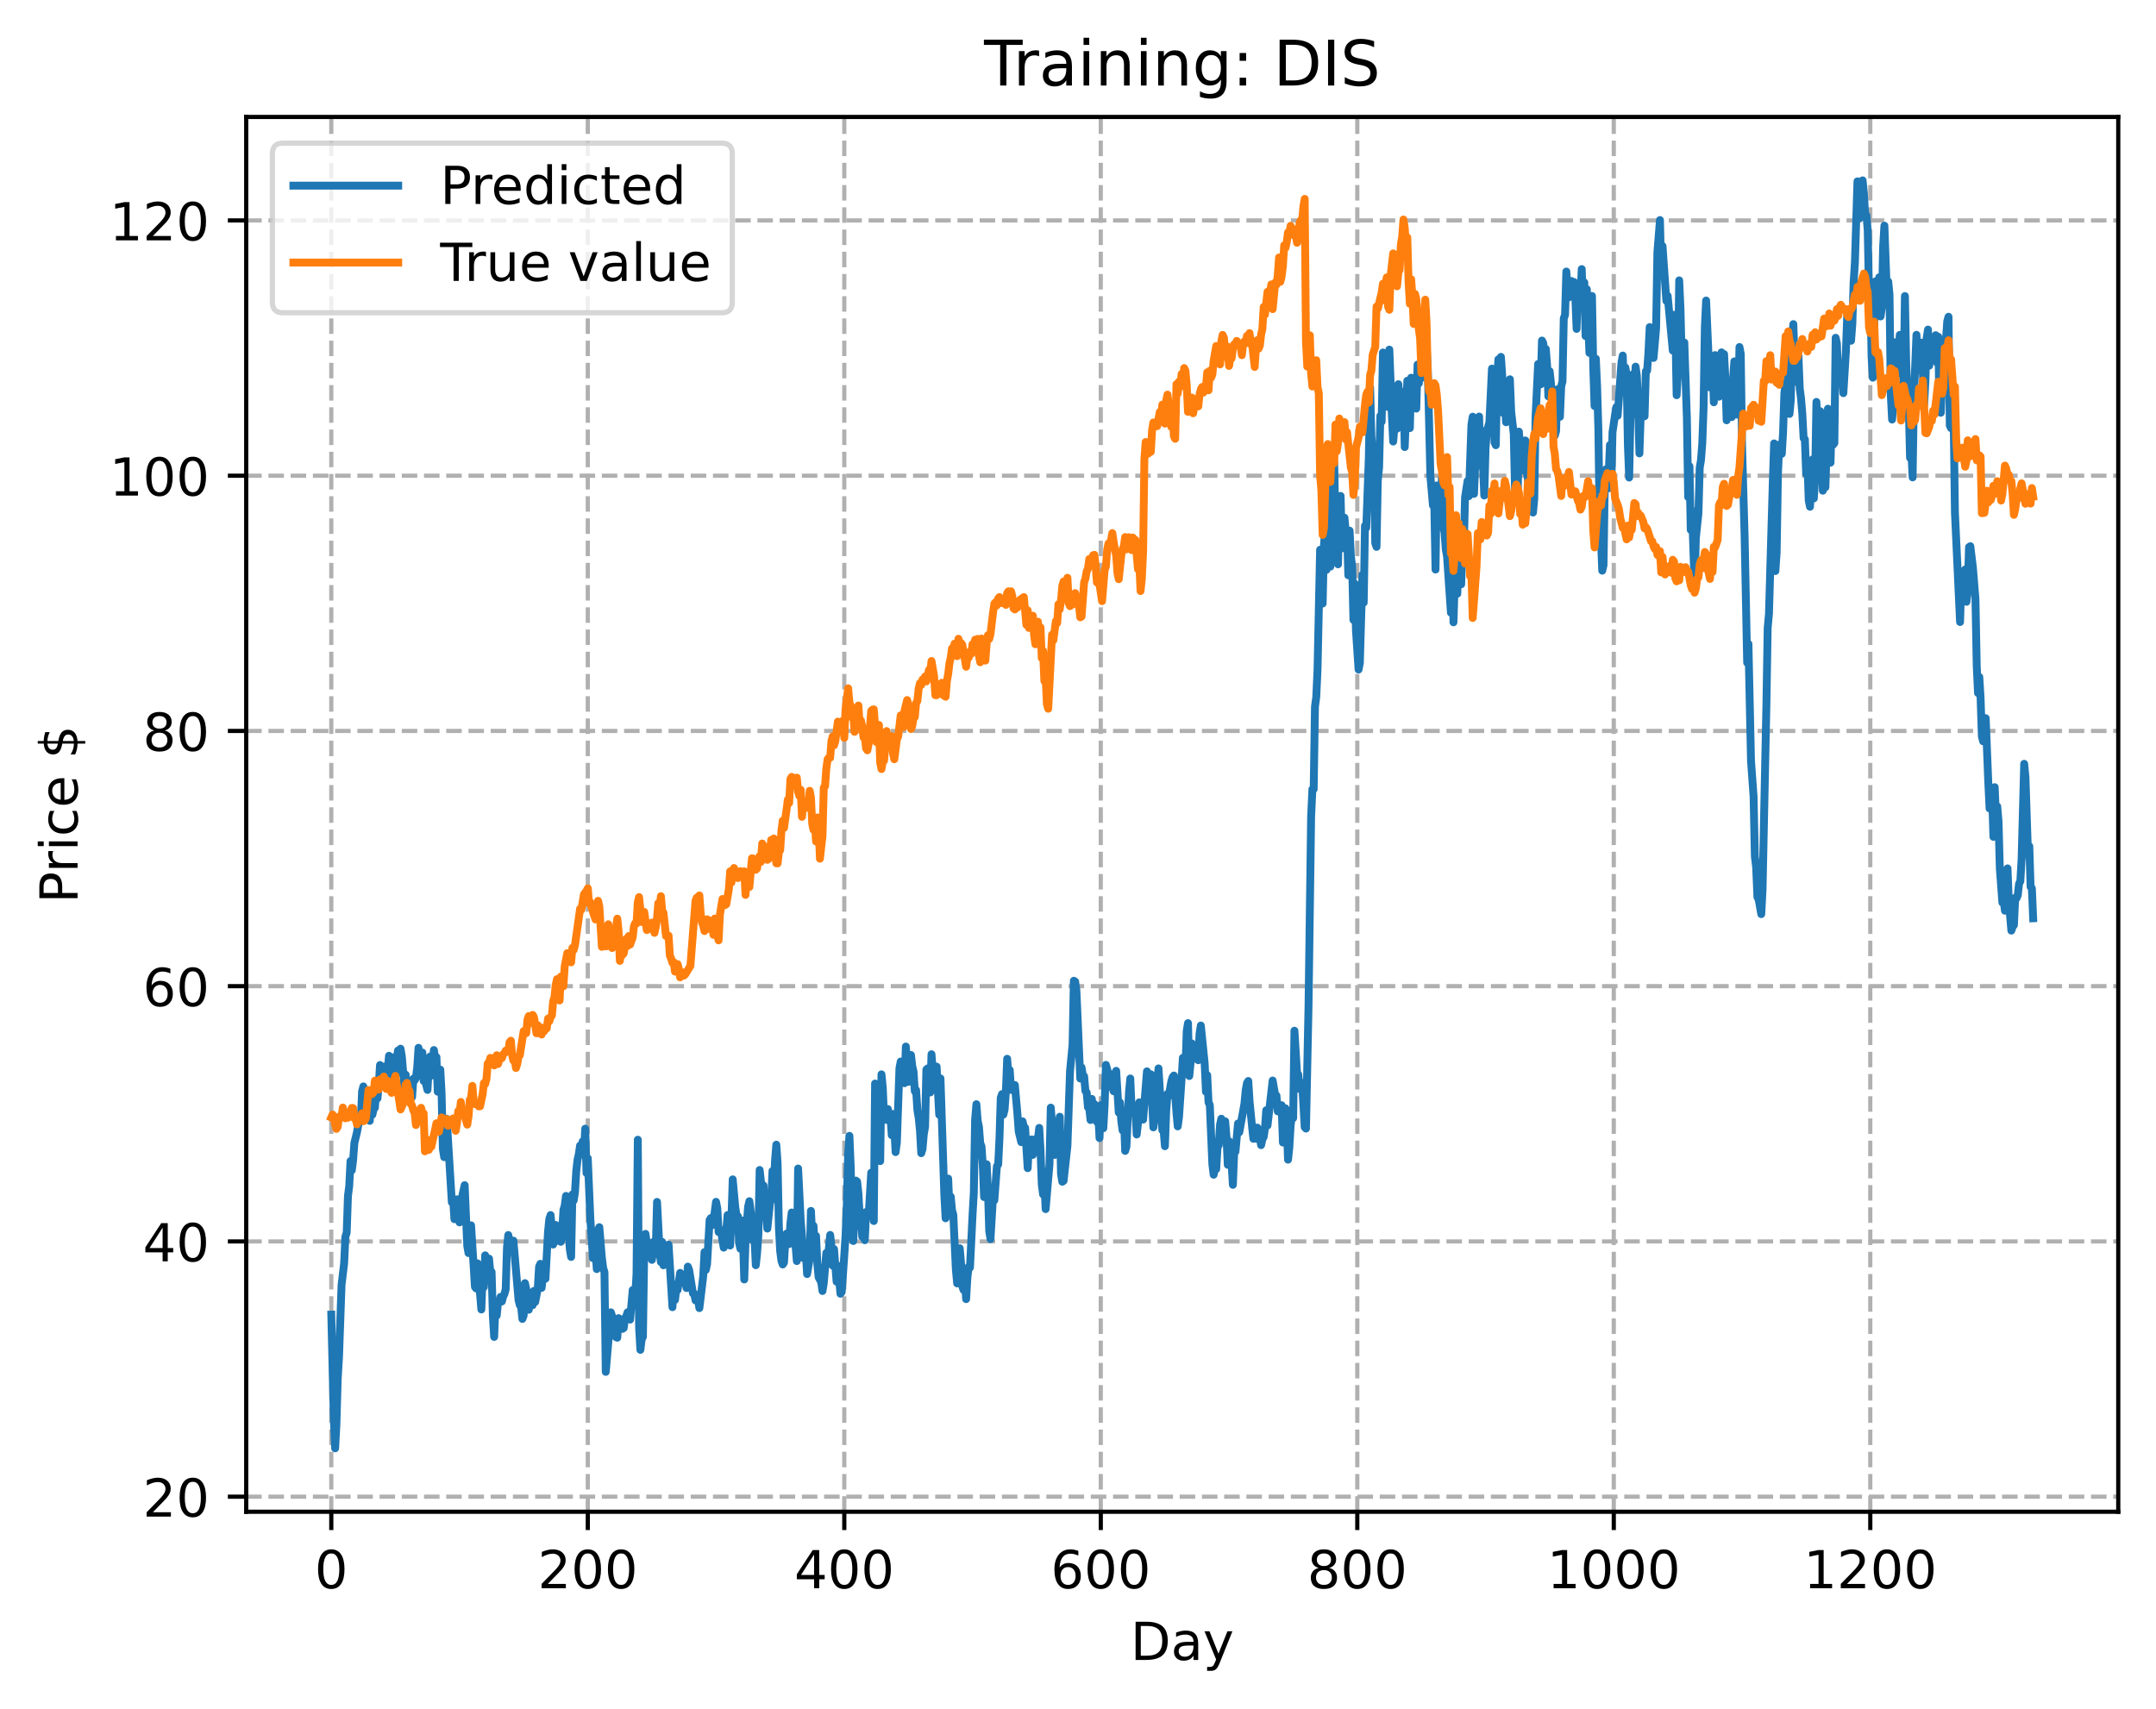 <?xml version="1.0" encoding="utf-8" standalone="no"?>
<!DOCTYPE svg PUBLIC "-//W3C//DTD SVG 1.1//EN"
  "http://www.w3.org/Graphics/SVG/1.1/DTD/svg11.dtd">
<!-- Created with matplotlib (https://matplotlib.org/) -->
<svg height="325.986pt" version="1.1" viewBox="0 0 411.286 325.986" width="411.286pt" xmlns="http://www.w3.org/2000/svg" xmlns:xlink="http://www.w3.org/1999/xlink">
 <defs>
  <style type="text/css">
*{stroke-linecap:butt;stroke-linejoin:round;}
  </style>
 </defs>
 <g id="figure_1">
  <g id="patch_1">
   <path d="M 0 325.986 
L 411.286 325.986 
L 411.286 0 
L 0 0 
z
" style="fill:#ffffff;"/>
  </g>
  <g id="axes_1">
   <g id="patch_2">
    <path d="M 46.966 288.43 
L 404.086 288.43 
L 404.086 22.318 
L 46.966 22.318 
z
" style="fill:#ffffff;"/>
   </g>
   <g id="matplotlib.axis_1">
    <g id="xtick_1">
     <g id="line2d_1">
      <path clip-path="url(#p0aa6028d25)" d="M 63.198 288.43 
L 63.198 22.318 
" style="fill:none;stroke:#b0b0b0;stroke-dasharray:2.96,1.28;stroke-dashoffset:0;stroke-width:0.8;"/>
     </g>
     <g id="line2d_2">
      <defs>
       <path d="M 0 0 
L 0 3.5 
" id="m940a974fc2" style="stroke:#000000;stroke-width:0.8;"/>
      </defs>
      <g>
       <use style="stroke:#000000;stroke-width:0.8;" x="63.198" xlink:href="#m940a974fc2" y="288.43"/>
      </g>
     </g>
     <g id="text_1">
      <!-- 0 -->
      <defs>
       <path d="M 31.781 66.406 
Q 24.172 66.406 20.328 58.906 
Q 16.5 51.422 16.5 36.375 
Q 16.5 21.391 20.328 13.891 
Q 24.172 6.391 31.781 6.391 
Q 39.453 6.391 43.281 13.891 
Q 47.125 21.391 47.125 36.375 
Q 47.125 51.422 43.281 58.906 
Q 39.453 66.406 31.781 66.406 
z
M 31.781 74.219 
Q 44.047 74.219 50.516 64.516 
Q 56.984 54.828 56.984 36.375 
Q 56.984 17.969 50.516 8.266 
Q 44.047 -1.422 31.781 -1.422 
Q 19.531 -1.422 13.062 8.266 
Q 6.594 17.969 6.594 36.375 
Q 6.594 54.828 13.062 64.516 
Q 19.531 74.219 31.781 74.219 
z
" id="DejaVuSans-48"/>
      </defs>
      <g transform="translate(60.017 303.029)scale(0.1 -0.1)">
       <use xlink:href="#DejaVuSans-48"/>
      </g>
     </g>
    </g>
    <g id="xtick_2">
     <g id="line2d_3">
      <path clip-path="url(#p0aa6028d25)" d="M 112.129 288.43 
L 112.129 22.318 
" style="fill:none;stroke:#b0b0b0;stroke-dasharray:2.96,1.28;stroke-dashoffset:0;stroke-width:0.8;"/>
     </g>
     <g id="line2d_4">
      <g>
       <use style="stroke:#000000;stroke-width:0.8;" x="112.129" xlink:href="#m940a974fc2" y="288.43"/>
      </g>
     </g>
     <g id="text_2">
      <!-- 200 -->
      <defs>
       <path d="M 19.188 8.297 
L 53.609 8.297 
L 53.609 0 
L 7.328 0 
L 7.328 8.297 
Q 12.938 14.109 22.625 23.891 
Q 32.328 33.688 34.812 36.531 
Q 39.547 41.844 41.422 45.531 
Q 43.312 49.219 43.312 52.781 
Q 43.312 58.594 39.234 62.25 
Q 35.156 65.922 28.609 65.922 
Q 23.969 65.922 18.812 64.312 
Q 13.672 62.703 7.812 59.422 
L 7.812 69.391 
Q 13.766 71.781 18.938 73 
Q 24.125 74.219 28.422 74.219 
Q 39.75 74.219 46.484 68.547 
Q 53.219 62.891 53.219 53.422 
Q 53.219 48.922 51.531 44.891 
Q 49.859 40.875 45.406 35.406 
Q 44.188 33.984 37.641 27.219 
Q 31.109 20.453 19.188 8.297 
z
" id="DejaVuSans-50"/>
      </defs>
      <g transform="translate(102.585 303.029)scale(0.1 -0.1)">
       <use xlink:href="#DejaVuSans-50"/>
       <use x="63.623" xlink:href="#DejaVuSans-48"/>
       <use x="127.246" xlink:href="#DejaVuSans-48"/>
      </g>
     </g>
    </g>
    <g id="xtick_3">
     <g id="line2d_5">
      <path clip-path="url(#p0aa6028d25)" d="M 161.06 288.43 
L 161.06 22.318 
" style="fill:none;stroke:#b0b0b0;stroke-dasharray:2.96,1.28;stroke-dashoffset:0;stroke-width:0.8;"/>
     </g>
     <g id="line2d_6">
      <g>
       <use style="stroke:#000000;stroke-width:0.8;" x="161.06" xlink:href="#m940a974fc2" y="288.43"/>
      </g>
     </g>
     <g id="text_3">
      <!-- 400 -->
      <defs>
       <path d="M 37.797 64.312 
L 12.891 25.391 
L 37.797 25.391 
z
M 35.203 72.906 
L 47.609 72.906 
L 47.609 25.391 
L 58.016 25.391 
L 58.016 17.188 
L 47.609 17.188 
L 47.609 0 
L 37.797 0 
L 37.797 17.188 
L 4.891 17.188 
L 4.891 26.703 
z
" id="DejaVuSans-52"/>
      </defs>
      <g transform="translate(151.516 303.029)scale(0.1 -0.1)">
       <use xlink:href="#DejaVuSans-52"/>
       <use x="63.623" xlink:href="#DejaVuSans-48"/>
       <use x="127.246" xlink:href="#DejaVuSans-48"/>
      </g>
     </g>
    </g>
    <g id="xtick_4">
     <g id="line2d_7">
      <path clip-path="url(#p0aa6028d25)" d="M 209.99 288.43 
L 209.99 22.318 
" style="fill:none;stroke:#b0b0b0;stroke-dasharray:2.96,1.28;stroke-dashoffset:0;stroke-width:0.8;"/>
     </g>
     <g id="line2d_8">
      <g>
       <use style="stroke:#000000;stroke-width:0.8;" x="209.99" xlink:href="#m940a974fc2" y="288.43"/>
      </g>
     </g>
     <g id="text_4">
      <!-- 600 -->
      <defs>
       <path d="M 33.016 40.375 
Q 26.375 40.375 22.484 35.828 
Q 18.609 31.297 18.609 23.391 
Q 18.609 15.531 22.484 10.953 
Q 26.375 6.391 33.016 6.391 
Q 39.656 6.391 43.531 10.953 
Q 47.406 15.531 47.406 23.391 
Q 47.406 31.297 43.531 35.828 
Q 39.656 40.375 33.016 40.375 
z
M 52.594 71.297 
L 52.594 62.312 
Q 48.875 64.062 45.094 64.984 
Q 41.312 65.922 37.594 65.922 
Q 27.828 65.922 22.672 59.328 
Q 17.531 52.734 16.797 39.406 
Q 19.672 43.656 24.016 45.922 
Q 28.375 48.188 33.594 48.188 
Q 44.578 48.188 50.953 41.516 
Q 57.328 34.859 57.328 23.391 
Q 57.328 12.156 50.688 5.359 
Q 44.047 -1.422 33.016 -1.422 
Q 20.359 -1.422 13.672 8.266 
Q 6.984 17.969 6.984 36.375 
Q 6.984 53.656 15.188 63.938 
Q 23.391 74.219 37.203 74.219 
Q 40.922 74.219 44.703 73.484 
Q 48.484 72.75 52.594 71.297 
z
" id="DejaVuSans-54"/>
      </defs>
      <g transform="translate(200.446 303.029)scale(0.1 -0.1)">
       <use xlink:href="#DejaVuSans-54"/>
       <use x="63.623" xlink:href="#DejaVuSans-48"/>
       <use x="127.246" xlink:href="#DejaVuSans-48"/>
      </g>
     </g>
    </g>
    <g id="xtick_5">
     <g id="line2d_9">
      <path clip-path="url(#p0aa6028d25)" d="M 258.921 288.43 
L 258.921 22.318 
" style="fill:none;stroke:#b0b0b0;stroke-dasharray:2.96,1.28;stroke-dashoffset:0;stroke-width:0.8;"/>
     </g>
     <g id="line2d_10">
      <g>
       <use style="stroke:#000000;stroke-width:0.8;" x="258.921" xlink:href="#m940a974fc2" y="288.43"/>
      </g>
     </g>
     <g id="text_5">
      <!-- 800 -->
      <defs>
       <path d="M 31.781 34.625 
Q 24.75 34.625 20.719 30.859 
Q 16.703 27.094 16.703 20.516 
Q 16.703 13.922 20.719 10.156 
Q 24.75 6.391 31.781 6.391 
Q 38.812 6.391 42.859 10.172 
Q 46.922 13.969 46.922 20.516 
Q 46.922 27.094 42.891 30.859 
Q 38.875 34.625 31.781 34.625 
z
M 21.922 38.812 
Q 15.578 40.375 12.031 44.719 
Q 8.5 49.078 8.5 55.328 
Q 8.5 64.062 14.719 69.141 
Q 20.953 74.219 31.781 74.219 
Q 42.672 74.219 48.875 69.141 
Q 55.078 64.062 55.078 55.328 
Q 55.078 49.078 51.531 44.719 
Q 48 40.375 41.703 38.812 
Q 48.828 37.156 52.797 32.312 
Q 56.781 27.484 56.781 20.516 
Q 56.781 9.906 50.312 4.234 
Q 43.844 -1.422 31.781 -1.422 
Q 19.734 -1.422 13.25 4.234 
Q 6.781 9.906 6.781 20.516 
Q 6.781 27.484 10.781 32.312 
Q 14.797 37.156 21.922 38.812 
z
M 18.312 54.391 
Q 18.312 48.734 21.844 45.562 
Q 25.391 42.391 31.781 42.391 
Q 38.141 42.391 41.719 45.562 
Q 45.312 48.734 45.312 54.391 
Q 45.312 60.062 41.719 63.234 
Q 38.141 66.406 31.781 66.406 
Q 25.391 66.406 21.844 63.234 
Q 18.312 60.062 18.312 54.391 
z
" id="DejaVuSans-56"/>
      </defs>
      <g transform="translate(249.377 303.029)scale(0.1 -0.1)">
       <use xlink:href="#DejaVuSans-56"/>
       <use x="63.623" xlink:href="#DejaVuSans-48"/>
       <use x="127.246" xlink:href="#DejaVuSans-48"/>
      </g>
     </g>
    </g>
    <g id="xtick_6">
     <g id="line2d_11">
      <path clip-path="url(#p0aa6028d25)" d="M 307.851 288.43 
L 307.851 22.318 
" style="fill:none;stroke:#b0b0b0;stroke-dasharray:2.96,1.28;stroke-dashoffset:0;stroke-width:0.8;"/>
     </g>
     <g id="line2d_12">
      <g>
       <use style="stroke:#000000;stroke-width:0.8;" x="307.851" xlink:href="#m940a974fc2" y="288.43"/>
      </g>
     </g>
     <g id="text_6">
      <!-- 1000 -->
      <defs>
       <path d="M 12.406 8.297 
L 28.516 8.297 
L 28.516 63.922 
L 10.984 60.406 
L 10.984 69.391 
L 28.422 72.906 
L 38.281 72.906 
L 38.281 8.297 
L 54.391 8.297 
L 54.391 0 
L 12.406 0 
z
" id="DejaVuSans-49"/>
      </defs>
      <g transform="translate(295.126 303.029)scale(0.1 -0.1)">
       <use xlink:href="#DejaVuSans-49"/>
       <use x="63.623" xlink:href="#DejaVuSans-48"/>
       <use x="127.246" xlink:href="#DejaVuSans-48"/>
       <use x="190.869" xlink:href="#DejaVuSans-48"/>
      </g>
     </g>
    </g>
    <g id="xtick_7">
     <g id="line2d_13">
      <path clip-path="url(#p0aa6028d25)" d="M 356.782 288.43 
L 356.782 22.318 
" style="fill:none;stroke:#b0b0b0;stroke-dasharray:2.96,1.28;stroke-dashoffset:0;stroke-width:0.8;"/>
     </g>
     <g id="line2d_14">
      <g>
       <use style="stroke:#000000;stroke-width:0.8;" x="356.782" xlink:href="#m940a974fc2" y="288.43"/>
      </g>
     </g>
     <g id="text_7">
      <!-- 1200 -->
      <g transform="translate(344.057 303.029)scale(0.1 -0.1)">
       <use xlink:href="#DejaVuSans-49"/>
       <use x="63.623" xlink:href="#DejaVuSans-50"/>
       <use x="127.246" xlink:href="#DejaVuSans-48"/>
       <use x="190.869" xlink:href="#DejaVuSans-48"/>
      </g>
     </g>
    </g>
    <g id="text_8">
     <!-- Day -->
     <defs>
      <path d="M 19.672 64.797 
L 19.672 8.109 
L 31.594 8.109 
Q 46.688 8.109 53.688 14.938 
Q 60.688 21.781 60.688 36.531 
Q 60.688 51.172 53.688 57.984 
Q 46.688 64.797 31.594 64.797 
z
M 9.812 72.906 
L 30.078 72.906 
Q 51.266 72.906 61.172 64.094 
Q 71.094 55.281 71.094 36.531 
Q 71.094 17.672 61.125 8.828 
Q 51.172 0 30.078 0 
L 9.812 0 
z
" id="DejaVuSans-68"/>
      <path d="M 34.281 27.484 
Q 23.391 27.484 19.188 25 
Q 14.984 22.516 14.984 16.5 
Q 14.984 11.719 18.141 8.906 
Q 21.297 6.109 26.703 6.109 
Q 34.188 6.109 38.703 11.406 
Q 43.219 16.703 43.219 25.484 
L 43.219 27.484 
z
M 52.203 31.203 
L 52.203 0 
L 43.219 0 
L 43.219 8.297 
Q 40.141 3.328 35.547 0.953 
Q 30.953 -1.422 24.312 -1.422 
Q 15.922 -1.422 10.953 3.297 
Q 6 8.016 6 15.922 
Q 6 25.141 12.172 29.828 
Q 18.359 34.516 30.609 34.516 
L 43.219 34.516 
L 43.219 35.406 
Q 43.219 41.609 39.141 45 
Q 35.062 48.391 27.688 48.391 
Q 23 48.391 18.547 47.266 
Q 14.109 46.141 10.016 43.891 
L 10.016 52.203 
Q 14.938 54.109 19.578 55.047 
Q 24.219 56 28.609 56 
Q 40.484 56 46.344 49.844 
Q 52.203 43.703 52.203 31.203 
z
" id="DejaVuSans-97"/>
      <path d="M 32.172 -5.078 
Q 28.375 -14.844 24.75 -17.812 
Q 21.141 -20.797 15.094 -20.797 
L 7.906 -20.797 
L 7.906 -13.281 
L 13.188 -13.281 
Q 16.891 -13.281 18.938 -11.516 
Q 21 -9.766 23.484 -3.219 
L 25.094 0.875 
L 2.984 54.688 
L 12.5 54.688 
L 29.594 11.922 
L 46.688 54.688 
L 56.203 54.688 
z
" id="DejaVuSans-121"/>
     </defs>
     <g transform="translate(215.652 316.707)scale(0.1 -0.1)">
      <use xlink:href="#DejaVuSans-68"/>
      <use x="77.002" xlink:href="#DejaVuSans-97"/>
      <use x="138.281" xlink:href="#DejaVuSans-121"/>
     </g>
    </g>
   </g>
   <g id="matplotlib.axis_2">
    <g id="ytick_1">
     <g id="line2d_15">
      <path clip-path="url(#p0aa6028d25)" d="M 46.966 285.557 
L 404.086 285.557 
" style="fill:none;stroke:#b0b0b0;stroke-dasharray:2.96,1.28;stroke-dashoffset:0;stroke-width:0.8;"/>
     </g>
     <g id="line2d_16">
      <defs>
       <path d="M 0 0 
L -3.5 0 
" id="m2f254df38f" style="stroke:#000000;stroke-width:0.8;"/>
      </defs>
      <g>
       <use style="stroke:#000000;stroke-width:0.8;" x="46.966" xlink:href="#m2f254df38f" y="285.557"/>
      </g>
     </g>
     <g id="text_9">
      <!-- 20 -->
      <g transform="translate(27.241 289.357)scale(0.1 -0.1)">
       <use xlink:href="#DejaVuSans-50"/>
       <use x="63.623" xlink:href="#DejaVuSans-48"/>
      </g>
     </g>
    </g>
    <g id="ytick_2">
     <g id="line2d_17">
      <path clip-path="url(#p0aa6028d25)" d="M 46.966 236.857 
L 404.086 236.857 
" style="fill:none;stroke:#b0b0b0;stroke-dasharray:2.96,1.28;stroke-dashoffset:0;stroke-width:0.8;"/>
     </g>
     <g id="line2d_18">
      <g>
       <use style="stroke:#000000;stroke-width:0.8;" x="46.966" xlink:href="#m2f254df38f" y="236.857"/>
      </g>
     </g>
     <g id="text_10">
      <!-- 40 -->
      <g transform="translate(27.241 240.657)scale(0.1 -0.1)">
       <use xlink:href="#DejaVuSans-52"/>
       <use x="63.623" xlink:href="#DejaVuSans-48"/>
      </g>
     </g>
    </g>
    <g id="ytick_3">
     <g id="line2d_19">
      <path clip-path="url(#p0aa6028d25)" d="M 46.966 188.158 
L 404.086 188.158 
" style="fill:none;stroke:#b0b0b0;stroke-dasharray:2.96,1.28;stroke-dashoffset:0;stroke-width:0.8;"/>
     </g>
     <g id="line2d_20">
      <g>
       <use style="stroke:#000000;stroke-width:0.8;" x="46.966" xlink:href="#m2f254df38f" y="188.158"/>
      </g>
     </g>
     <g id="text_11">
      <!-- 60 -->
      <g transform="translate(27.241 191.957)scale(0.1 -0.1)">
       <use xlink:href="#DejaVuSans-54"/>
       <use x="63.623" xlink:href="#DejaVuSans-48"/>
      </g>
     </g>
    </g>
    <g id="ytick_4">
     <g id="line2d_21">
      <path clip-path="url(#p0aa6028d25)" d="M 46.966 139.458 
L 404.086 139.458 
" style="fill:none;stroke:#b0b0b0;stroke-dasharray:2.96,1.28;stroke-dashoffset:0;stroke-width:0.8;"/>
     </g>
     <g id="line2d_22">
      <g>
       <use style="stroke:#000000;stroke-width:0.8;" x="46.966" xlink:href="#m2f254df38f" y="139.458"/>
      </g>
     </g>
     <g id="text_12">
      <!-- 80 -->
      <g transform="translate(27.241 143.257)scale(0.1 -0.1)">
       <use xlink:href="#DejaVuSans-56"/>
       <use x="63.623" xlink:href="#DejaVuSans-48"/>
      </g>
     </g>
    </g>
    <g id="ytick_5">
     <g id="line2d_23">
      <path clip-path="url(#p0aa6028d25)" d="M 46.966 90.758 
L 404.086 90.758 
" style="fill:none;stroke:#b0b0b0;stroke-dasharray:2.96,1.28;stroke-dashoffset:0;stroke-width:0.8;"/>
     </g>
     <g id="line2d_24">
      <g>
       <use style="stroke:#000000;stroke-width:0.8;" x="46.966" xlink:href="#m2f254df38f" y="90.758"/>
      </g>
     </g>
     <g id="text_13">
      <!-- 100 -->
      <g transform="translate(20.878 94.557)scale(0.1 -0.1)">
       <use xlink:href="#DejaVuSans-49"/>
       <use x="63.623" xlink:href="#DejaVuSans-48"/>
       <use x="127.246" xlink:href="#DejaVuSans-48"/>
      </g>
     </g>
    </g>
    <g id="ytick_6">
     <g id="line2d_25">
      <path clip-path="url(#p0aa6028d25)" d="M 46.966 42.058 
L 404.086 42.058 
" style="fill:none;stroke:#b0b0b0;stroke-dasharray:2.96,1.28;stroke-dashoffset:0;stroke-width:0.8;"/>
     </g>
     <g id="line2d_26">
      <g>
       <use style="stroke:#000000;stroke-width:0.8;" x="46.966" xlink:href="#m2f254df38f" y="42.058"/>
      </g>
     </g>
     <g id="text_14">
      <!-- 120 -->
      <g transform="translate(20.878 45.857)scale(0.1 -0.1)">
       <use xlink:href="#DejaVuSans-49"/>
       <use x="63.623" xlink:href="#DejaVuSans-50"/>
       <use x="127.246" xlink:href="#DejaVuSans-48"/>
      </g>
     </g>
    </g>
    <g id="text_15">
     <!-- Price $ -->
     <defs>
      <path d="M 19.672 64.797 
L 19.672 37.406 
L 32.078 37.406 
Q 38.969 37.406 42.719 40.969 
Q 46.484 44.531 46.484 51.125 
Q 46.484 57.672 42.719 61.234 
Q 38.969 64.797 32.078 64.797 
z
M 9.812 72.906 
L 32.078 72.906 
Q 44.344 72.906 50.609 67.359 
Q 56.891 61.812 56.891 51.125 
Q 56.891 40.328 50.609 34.812 
Q 44.344 29.297 32.078 29.297 
L 19.672 29.297 
L 19.672 0 
L 9.812 0 
z
" id="DejaVuSans-80"/>
      <path d="M 41.109 46.297 
Q 39.594 47.172 37.812 47.578 
Q 36.031 48 33.891 48 
Q 26.266 48 22.188 43.047 
Q 18.109 38.094 18.109 28.812 
L 18.109 0 
L 9.078 0 
L 9.078 54.688 
L 18.109 54.688 
L 18.109 46.188 
Q 20.953 51.172 25.484 53.578 
Q 30.031 56 36.531 56 
Q 37.453 56 38.578 55.875 
Q 39.703 55.766 41.062 55.516 
z
" id="DejaVuSans-114"/>
      <path d="M 9.422 54.688 
L 18.406 54.688 
L 18.406 0 
L 9.422 0 
z
M 9.422 75.984 
L 18.406 75.984 
L 18.406 64.594 
L 9.422 64.594 
z
" id="DejaVuSans-105"/>
      <path d="M 48.781 52.594 
L 48.781 44.188 
Q 44.969 46.297 41.141 47.344 
Q 37.312 48.391 33.406 48.391 
Q 24.656 48.391 19.812 42.844 
Q 14.984 37.312 14.984 27.297 
Q 14.984 17.281 19.812 11.734 
Q 24.656 6.203 33.406 6.203 
Q 37.312 6.203 41.141 7.25 
Q 44.969 8.297 48.781 10.406 
L 48.781 2.094 
Q 45.016 0.344 40.984 -0.531 
Q 36.969 -1.422 32.422 -1.422 
Q 20.062 -1.422 12.781 6.344 
Q 5.516 14.109 5.516 27.297 
Q 5.516 40.672 12.859 48.328 
Q 20.219 56 33.016 56 
Q 37.156 56 41.109 55.141 
Q 45.062 54.297 48.781 52.594 
z
" id="DejaVuSans-99"/>
      <path d="M 56.203 29.594 
L 56.203 25.203 
L 14.891 25.203 
Q 15.484 15.922 20.484 11.062 
Q 25.484 6.203 34.422 6.203 
Q 39.594 6.203 44.453 7.469 
Q 49.312 8.734 54.109 11.281 
L 54.109 2.781 
Q 49.266 0.734 44.188 -0.344 
Q 39.109 -1.422 33.891 -1.422 
Q 20.797 -1.422 13.156 6.188 
Q 5.516 13.812 5.516 26.812 
Q 5.516 40.234 12.766 48.109 
Q 20.016 56 32.328 56 
Q 43.359 56 49.781 48.891 
Q 56.203 41.797 56.203 29.594 
z
M 47.219 32.234 
Q 47.125 39.594 43.094 43.984 
Q 39.062 48.391 32.422 48.391 
Q 24.906 48.391 20.391 44.141 
Q 15.875 39.891 15.188 32.172 
z
" id="DejaVuSans-101"/>
      <path id="DejaVuSans-32"/>
      <path d="M 33.797 -14.703 
L 28.906 -14.703 
L 28.859 0 
Q 23.734 0.094 18.609 1.188 
Q 13.484 2.297 8.297 4.5 
L 8.297 13.281 
Q 13.281 10.156 18.375 8.562 
Q 23.484 6.984 28.906 6.938 
L 28.906 29.203 
Q 18.109 30.953 13.203 35.156 
Q 8.297 39.359 8.297 46.688 
Q 8.297 54.641 13.625 59.219 
Q 18.953 63.812 28.906 64.5 
L 28.906 75.984 
L 33.797 75.984 
L 33.797 64.656 
Q 38.328 64.453 42.578 63.688 
Q 46.828 62.938 50.875 61.625 
L 50.875 53.078 
Q 46.828 55.125 42.547 56.25 
Q 38.281 57.375 33.797 57.562 
L 33.797 36.719 
Q 44.875 35.016 50.094 30.609 
Q 55.328 26.219 55.328 18.609 
Q 55.328 10.359 49.781 5.594 
Q 44.234 0.828 33.797 0.094 
z
M 28.906 37.594 
L 28.906 57.625 
Q 23.25 56.984 20.266 54.391 
Q 17.281 51.812 17.281 47.516 
Q 17.281 43.312 20.031 40.969 
Q 22.797 38.625 28.906 37.594 
z
M 33.797 28.219 
L 33.797 7.078 
Q 39.984 7.906 43.141 10.594 
Q 46.297 13.281 46.297 17.672 
Q 46.297 21.969 43.281 24.5 
Q 40.281 27.047 33.797 28.219 
z
" id="DejaVuSans-36"/>
     </defs>
     <g transform="translate(14.798 172.342)rotate(-90)scale(0.1 -0.1)">
      <use xlink:href="#DejaVuSans-80"/>
      <use x="58.553" xlink:href="#DejaVuSans-114"/>
      <use x="99.666" xlink:href="#DejaVuSans-105"/>
      <use x="127.449" xlink:href="#DejaVuSans-99"/>
      <use x="182.43" xlink:href="#DejaVuSans-101"/>
      <use x="243.953" xlink:href="#DejaVuSans-32"/>
      <use x="275.74" xlink:href="#DejaVuSans-36"/>
     </g>
    </g>
   </g>
   <g id="line2d_27">
    <path clip-path="url(#p0aa6028d25)" d="M 63.198 250.823 
L 63.688 270.862 
L 63.932 276.334 
L 64.177 271.795 
L 64.422 263.13 
L 64.666 258.999 
L 65.156 245.152 
L 65.645 241.051 
L 65.89 235.957 
L 66.134 235.2 
L 66.379 228.154 
L 66.623 226.27 
L 66.868 221.508 
L 67.113 223.296 
L 67.357 221.382 
L 67.602 218.072 
L 68.091 216.048 
L 68.581 213.449 
L 68.825 213.833 
L 69.07 208.238 
L 69.315 207.28 
L 69.559 210.431 
L 69.804 210.344 
L 70.049 209.831 
L 70.293 213.508 
L 70.538 213.853 
L 70.783 210.109 
L 71.027 212.691 
L 71.272 211.672 
L 71.517 211.325 
L 71.761 208.205 
L 72.006 209.573 
L 72.251 207.066 
L 72.495 203.2 
L 72.74 204.359 
L 72.984 204.306 
L 73.229 203.492 
L 73.474 206.191 
L 73.718 203.724 
L 73.963 204.311 
L 74.208 201.433 
L 74.452 204.342 
L 74.697 201.715 
L 74.942 205.259 
L 75.186 207.116 
L 75.431 202.715 
L 75.676 201.891 
L 75.92 200.433 
L 76.165 204.665 
L 76.41 200.085 
L 76.654 201.564 
L 77.144 207.363 
L 77.388 205.044 
L 77.633 209.746 
L 77.878 208.479 
L 78.122 208.942 
L 78.611 209.322 
L 78.856 205.804 
L 79.101 206.123 
L 79.345 205.636 
L 79.59 203.673 
L 79.835 199.914 
L 80.079 204.942 
L 80.324 201.322 
L 80.569 200.813 
L 80.813 206.246 
L 81.058 202.485 
L 81.303 206.993 
L 81.547 207.953 
L 81.792 203.743 
L 82.037 201.584 
L 82.281 205.225 
L 82.526 203.247 
L 82.771 200.341 
L 83.015 201.885 
L 83.26 201.692 
L 83.505 208.294 
L 83.994 204.079 
L 84.239 208.543 
L 84.483 219.199 
L 84.728 220.773 
L 84.972 219.043 
L 85.217 213.453 
L 86.196 229.396 
L 86.44 228.864 
L 86.685 232.613 
L 86.93 229.105 
L 87.174 228.83 
L 87.419 229.94 
L 87.664 233.225 
L 87.908 229.376 
L 88.642 226.123 
L 89.132 237.684 
L 89.376 239.085 
L 89.621 234.014 
L 89.866 233.791 
L 90.599 245.527 
L 90.844 245.844 
L 91.089 241.035 
L 91.823 249.843 
L 92.067 243.266 
L 92.312 245.567 
L 92.557 239.512 
L 92.801 241.118 
L 93.046 241.19 
L 93.291 240.137 
L 93.535 242.759 
L 93.78 242.672 
L 94.025 251.189 
L 94.269 255.074 
L 94.514 249.125 
L 94.759 250.995 
L 95.003 248.513 
L 95.248 248.493 
L 95.493 247.434 
L 95.737 248.316 
L 95.982 247.366 
L 96.227 246.89 
L 96.471 245.96 
L 96.716 237.971 
L 96.96 235.634 
L 97.205 236.826 
L 97.45 236.822 
L 97.694 238.416 
L 97.939 236.712 
L 98.428 242.309 
L 98.918 248.032 
L 99.162 249.021 
L 99.407 249.316 
L 99.652 251.646 
L 99.896 251.006 
L 100.141 244.815 
L 100.63 247.033 
L 100.875 249.898 
L 101.12 247.994 
L 101.364 248.06 
L 101.609 249.03 
L 101.854 246.293 
L 102.098 248.407 
L 102.587 245.866 
L 102.832 241.687 
L 103.077 241.132 
L 103.321 245.727 
L 103.566 243.57 
L 103.811 242.843 
L 104.055 243.975 
L 104.545 234.997 
L 104.789 232.575 
L 105.034 231.822 
L 105.523 237.452 
L 105.768 234.805 
L 106.013 233.718 
L 106.257 236.033 
L 106.502 236.761 
L 106.747 235.172 
L 106.991 236.93 
L 107.236 234.993 
L 107.481 230.852 
L 107.725 230.053 
L 107.97 228.177 
L 108.704 238.382 
L 108.948 239.818 
L 109.193 227.9 
L 109.438 229.054 
L 109.682 227.504 
L 109.927 223.437 
L 110.172 221.281 
L 110.416 220.205 
L 110.661 218.554 
L 110.906 220.167 
L 111.15 217.772 
L 111.395 220.024 
L 111.64 215.342 
L 111.884 223.826 
L 112.129 220.995 
L 112.618 232.534 
L 113.108 240.054 
L 113.352 237.88 
L 113.597 238.317 
L 113.842 242.138 
L 114.086 234.707 
L 114.331 234.136 
L 114.82 240.05 
L 115.065 241.955 
L 115.309 242.694 
L 115.554 261.747 
L 116.533 250.384 
L 116.777 251.132 
L 117.022 252.808 
L 117.267 252.906 
L 117.511 255.115 
L 117.756 255.229 
L 118.001 251.494 
L 118.245 253.429 
L 118.49 253.175 
L 118.735 253.544 
L 118.979 253.388 
L 119.224 251.482 
L 119.469 251.135 
L 119.713 250.381 
L 119.958 250.287 
L 120.203 251.776 
L 120.692 246.128 
L 120.936 246.022 
L 121.181 247.31 
L 121.426 243.034 
L 121.67 217.452 
L 121.915 253.298 
L 122.16 257.548 
L 122.404 255.556 
L 122.649 255.058 
L 122.894 238.273 
L 123.138 235.418 
L 123.383 237.224 
L 123.628 237.557 
L 123.872 238.776 
L 124.117 239.028 
L 124.362 240.378 
L 124.606 236.969 
L 124.851 239.375 
L 125.096 238.305 
L 125.34 229.317 
L 125.83 238.743 
L 126.074 240.795 
L 126.319 236.954 
L 126.563 241.408 
L 126.808 241.032 
L 127.053 238.309 
L 127.297 239.579 
L 127.542 237.471 
L 128.276 249.403 
L 128.521 245.111 
L 128.765 248.023 
L 129.01 245.99 
L 129.255 246.131 
L 129.744 242.86 
L 129.989 243.958 
L 130.233 243.509 
L 130.478 244.659 
L 130.723 244.607 
L 130.967 245.753 
L 131.212 241.661 
L 131.457 242.281 
L 132.191 246.773 
L 132.435 246.814 
L 132.68 248.113 
L 133.169 247.995 
L 133.414 249.578 
L 134.148 243.505 
L 134.392 238.896 
L 134.637 242.307 
L 134.882 241.19 
L 135.371 232.759 
L 135.616 232.396 
L 135.86 233.75 
L 136.105 233.016 
L 136.594 229.303 
L 136.839 230.571 
L 137.084 235.059 
L 137.328 234.536 
L 137.573 235.104 
L 138.062 238.046 
L 138.307 235.627 
L 138.551 234.778 
L 138.796 231.826 
L 139.041 233.565 
L 139.285 237.639 
L 139.53 232.559 
L 139.775 225.017 
L 140.264 230.337 
L 140.509 232.01 
L 140.753 232.04 
L 140.998 237.174 
L 141.243 238.257 
L 141.487 232.834 
L 141.732 236.52 
L 141.977 244.117 
L 142.221 236.688 
L 142.711 230.233 
L 142.955 229.183 
L 143.2 231.111 
L 143.689 236.738 
L 143.934 236.31 
L 144.178 241.396 
L 144.423 239.126 
L 144.668 235.628 
L 144.912 223.226 
L 145.402 227.538 
L 145.646 226.177 
L 145.891 230.914 
L 146.136 231.822 
L 146.38 234.41 
L 146.87 229.656 
L 147.114 228.842 
L 147.359 223.417 
L 147.604 227.189 
L 147.848 221.403 
L 148.093 218.402 
L 148.338 221.947 
L 148.582 234.191 
L 148.827 238.693 
L 149.072 240.577 
L 149.316 241.259 
L 149.561 240.886 
L 149.806 236.793 
L 150.05 235.364 
L 150.539 237.36 
L 150.784 233.374 
L 151.029 231.339 
L 151.273 231.604 
L 152.007 240.604 
L 152.252 222.944 
L 152.741 232.817 
L 152.986 235.74 
L 153.231 240.016 
L 153.475 238.297 
L 153.72 238.944 
L 153.965 243.081 
L 154.454 240.154 
L 154.699 231.033 
L 154.943 235.81 
L 155.188 233.872 
L 155.433 238.022 
L 155.677 235.805 
L 155.922 241.189 
L 156.166 243.711 
L 156.656 244.615 
L 156.9 246.317 
L 157.145 244.825 
L 157.634 239.046 
L 157.879 240.622 
L 158.368 235.616 
L 158.613 237.789 
L 158.858 241.485 
L 159.102 238.316 
L 159.592 244.54 
L 159.836 241.509 
L 160.326 246.837 
L 160.57 246.514 
L 161.06 239.467 
L 161.304 235.689 
L 161.549 229.623 
L 161.794 220.14 
L 162.038 216.712 
L 162.283 222.63 
L 162.527 233.115 
L 162.772 236.779 
L 163.261 225.249 
L 163.506 225.432 
L 163.751 227.657 
L 163.995 231.823 
L 164.24 232.725 
L 164.485 235.953 
L 164.729 235.774 
L 164.974 236.629 
L 165.219 231.239 
L 165.708 231.913 
L 166.197 223.738 
L 166.687 232.966 
L 166.931 206.734 
L 167.421 215.328 
L 167.665 217.312 
L 167.91 221.537 
L 168.154 204.978 
L 168.399 207.494 
L 168.644 213.034 
L 168.888 213.477 
L 169.133 213.674 
L 169.378 211.602 
L 169.622 212.943 
L 169.867 212.966 
L 170.112 216.587 
L 170.356 212.54 
L 170.601 215.245 
L 170.846 219.813 
L 171.09 217.99 
L 171.58 203.806 
L 171.824 202.529 
L 172.069 204.446 
L 172.314 203.889 
L 172.558 206.664 
L 172.803 199.673 
L 173.292 206.411 
L 173.537 204.767 
L 173.782 201.286 
L 174.026 203.429 
L 174.271 204.471 
L 174.515 208.208 
L 174.76 207.979 
L 175.005 211.787 
L 175.249 213.244 
L 175.494 215.654 
L 175.739 220.021 
L 175.983 219.213 
L 176.228 216.398 
L 176.473 214.97 
L 176.717 204.061 
L 176.962 203.848 
L 177.207 204.885 
L 177.451 208.434 
L 177.696 201.142 
L 178.185 207.547 
L 178.43 203.446 
L 178.675 203.512 
L 179.164 212.686 
L 179.409 205.755 
L 180.142 227.978 
L 180.387 232.438 
L 180.632 225.654 
L 180.876 224.868 
L 181.121 230.422 
L 181.366 228.311 
L 181.61 230.895 
L 181.855 231.753 
L 182.344 242.224 
L 182.589 244.866 
L 182.834 242.755 
L 183.078 238.158 
L 183.323 240.947 
L 183.568 245.43 
L 183.812 246.13 
L 184.057 244.051 
L 184.302 247.865 
L 184.546 243.743 
L 184.791 241.681 
L 185.036 241.853 
L 185.525 231.819 
L 185.77 227.549 
L 186.014 213.622 
L 186.259 210.677 
L 186.503 213.822 
L 186.748 215.002 
L 186.993 218.122 
L 187.237 218.729 
L 187.482 222.345 
L 187.727 228.394 
L 187.971 223.911 
L 188.216 222.136 
L 188.461 226.934 
L 188.705 234.853 
L 188.95 236.417 
L 189.439 228.136 
L 189.684 229.017 
L 190.173 222.516 
L 190.418 222.168 
L 190.663 217.16 
L 190.907 209.431 
L 191.152 208.743 
L 191.397 212.676 
L 191.641 211.713 
L 191.886 208.328 
L 192.13 202.006 
L 192.375 205.176 
L 192.62 204.153 
L 192.864 207.941 
L 193.109 206.915 
L 193.354 207.744 
L 193.598 207.017 
L 194.088 212.526 
L 194.332 215.882 
L 194.822 217.913 
L 195.066 213.94 
L 195.311 215.029 
L 195.556 215.183 
L 196.045 222.877 
L 196.29 217.85 
L 196.534 217.507 
L 196.779 217.396 
L 197.024 220.348 
L 197.268 218.448 
L 197.758 217.195 
L 198.002 217.308 
L 198.247 215.195 
L 198.491 219.524 
L 198.736 226.025 
L 198.981 227.886 
L 199.225 225.66 
L 199.47 230.693 
L 200.204 222.129 
L 200.449 211.327 
L 201.183 220.353 
L 201.427 219.715 
L 202.161 213.069 
L 202.406 224.029 
L 202.651 225.47 
L 202.895 225.297 
L 203.629 218.627 
L 204.118 204.404 
L 204.608 199.285 
L 204.852 187.122 
L 205.097 187.28 
L 205.342 189.025 
L 206.076 205.781 
L 206.32 203.658 
L 206.565 205.2 
L 206.81 205.346 
L 207.054 208.141 
L 207.299 208.443 
L 207.544 211.268 
L 207.788 211.479 
L 208.033 213.694 
L 208.278 209.664 
L 208.522 211.581 
L 208.767 210.646 
L 209.256 214.053 
L 209.501 212.362 
L 209.746 217.141 
L 209.99 210.848 
L 210.235 212.487 
L 210.479 215.26 
L 210.724 210.789 
L 210.969 203.175 
L 211.458 204.913 
L 211.703 204.922 
L 211.947 205.594 
L 212.192 207.423 
L 212.437 208.204 
L 212.681 204.838 
L 212.926 204.308 
L 213.415 212.271 
L 213.66 210.355 
L 213.905 213.954 
L 214.149 215.677 
L 214.394 212.607 
L 214.639 219.586 
L 214.883 218.746 
L 215.373 208.349 
L 215.617 205.769 
L 215.862 211.439 
L 216.106 212.263 
L 216.351 211.379 
L 216.596 211.685 
L 216.84 216.457 
L 217.085 214.333 
L 217.33 210.32 
L 217.574 212.8 
L 217.819 213.352 
L 218.064 213.615 
L 218.798 204.408 
L 219.042 207.481 
L 219.287 207.473 
L 219.532 204.962 
L 220.021 215.097 
L 220.266 213.145 
L 221 203.847 
L 221.734 215.645 
L 221.978 215.697 
L 222.223 218.692 
L 222.467 212.015 
L 222.712 208.707 
L 222.957 209.162 
L 223.446 206.326 
L 223.691 205.51 
L 223.935 205.205 
L 224.425 212.311 
L 224.669 214.907 
L 224.914 213.052 
L 225.403 205.885 
L 225.648 201.822 
L 226.137 204.083 
L 226.382 196.692 
L 226.627 195.206 
L 226.871 205.297 
L 227.116 202.799 
L 227.361 199.081 
L 227.85 201.76 
L 228.094 200.33 
L 228.339 202.104 
L 228.584 202.283 
L 228.828 197.242 
L 229.073 195.665 
L 229.807 202.865 
L 230.052 208.301 
L 230.296 205.134 
L 230.541 210.33 
L 230.786 210.837 
L 231.275 222.15 
L 231.52 224.132 
L 231.764 222.893 
L 232.009 223.07 
L 232.254 218.957 
L 232.498 218.494 
L 232.743 214.536 
L 232.988 213.445 
L 233.477 216.405 
L 233.722 213.937 
L 233.966 216.954 
L 234.211 222.239 
L 234.455 217.726 
L 234.945 222.08 
L 235.189 226.061 
L 235.434 219.93 
L 235.679 219.728 
L 236.168 214.349 
L 236.413 216.025 
L 236.902 213.316 
L 237.391 210.576 
L 237.636 207.983 
L 237.881 206.639 
L 238.125 206.248 
L 238.37 210.124 
L 238.859 215.062 
L 239.104 217.28 
L 239.349 215.736 
L 239.593 217.27 
L 239.838 215.139 
L 240.082 215.647 
L 240.572 218.488 
L 240.816 217.359 
L 241.061 216.947 
L 241.306 215.242 
L 241.55 211.83 
L 241.795 214.733 
L 242.774 206.154 
L 243.263 208.978 
L 243.508 209.041 
L 243.752 212.043 
L 243.997 211.886 
L 244.486 210.869 
L 244.731 217.989 
L 244.976 213.202 
L 245.22 211.457 
L 245.465 214.702 
L 245.709 221.261 
L 245.954 218.964 
L 246.199 214.836 
L 246.443 212.657 
L 246.688 213.331 
L 246.933 196.654 
L 247.422 204.648 
L 247.667 205.023 
L 247.911 207.777 
L 248.156 206.634 
L 248.401 206.616 
L 248.89 215.062 
L 249.135 215.325 
L 249.624 191.743 
L 250.113 155.802 
L 250.358 150.568 
L 250.603 150.571 
L 250.847 134.833 
L 251.092 133.016 
L 251.337 127.728 
L 251.826 104.89 
L 252.07 105.384 
L 252.315 115.152 
L 252.56 104.167 
L 252.804 100.754 
L 253.049 108.72 
L 253.294 102.709 
L 253.783 108.111 
L 254.028 89.914 
L 254.272 87.298 
L 254.517 88.313 
L 254.762 100.54 
L 255.006 97.96 
L 255.251 107.666 
L 255.496 95.281 
L 255.74 94.617 
L 255.985 104.63 
L 256.474 98.773 
L 256.719 101.483 
L 256.964 101.083 
L 257.208 109.763 
L 257.453 101.239 
L 257.697 106.088 
L 257.942 108.124 
L 258.187 118.277 
L 258.431 111.342 
L 258.676 120.397 
L 259.165 127.745 
L 259.41 126.487 
L 259.899 109.658 
L 260.144 114.979 
L 260.389 100.297 
L 260.633 100.697 
L 261.123 87.33 
L 261.367 73.942 
L 261.612 83.193 
L 261.857 86.734 
L 262.101 85.691 
L 262.346 103.644 
L 262.591 104.34 
L 262.835 91.654 
L 263.08 89.207 
L 263.325 79.339 
L 263.569 80.46 
L 263.814 67.256 
L 264.058 70.621 
L 264.303 69.557 
L 264.792 77.653 
L 265.037 66.703 
L 265.526 79.399 
L 265.771 84.244 
L 266.016 81.223 
L 266.26 81.81 
L 266.505 81.797 
L 266.75 73.303 
L 267.239 79.289 
L 267.484 77.451 
L 267.728 74.763 
L 267.973 85.3 
L 268.462 72.648 
L 268.707 80.593 
L 268.952 81.681 
L 269.196 72.064 
L 269.441 75.987 
L 269.93 74.235 
L 270.175 77.964 
L 270.419 69.562 
L 270.664 73.138 
L 270.909 70.932 
L 271.153 72.112 
L 271.398 67.95 
L 271.643 71.165 
L 272.132 66.22 
L 272.377 70.686 
L 272.866 90.859 
L 273.355 96.44 
L 273.6 95.711 
L 273.845 108.669 
L 274.089 92.619 
L 274.334 94.46 
L 274.579 99.421 
L 275.068 91.149 
L 275.313 100.463 
L 275.557 101.521 
L 275.802 104.823 
L 276.046 106.21 
L 276.78 116.898 
L 277.025 108.482 
L 277.27 118.731 
L 277.514 111.064 
L 277.759 110.357 
L 278.004 113.284 
L 278.248 103.801 
L 278.493 104.52 
L 278.738 111.484 
L 278.982 104.643 
L 279.227 104.799 
L 279.472 94.913 
L 279.961 91.751 
L 280.206 94.662 
L 280.695 81.044 
L 280.94 79.506 
L 281.184 94.225 
L 281.429 88.375 
L 281.673 87.744 
L 282.163 79.476 
L 282.407 88.858 
L 282.652 82.178 
L 283.141 94.54 
L 283.386 85.578 
L 283.631 82.274 
L 284.12 80.599 
L 284.609 70.33 
L 284.854 75.8 
L 285.099 84.412 
L 285.343 84.944 
L 285.588 72.969 
L 285.833 68.566 
L 286.077 71.523 
L 286.322 68.092 
L 286.567 71.622 
L 286.811 78.843 
L 287.056 75.884 
L 287.301 80.566 
L 287.545 80.357 
L 287.79 73.459 
L 288.034 72.36 
L 288.279 78.558 
L 288.768 82.792 
L 289.013 93.564 
L 289.258 95.472 
L 289.502 95.767 
L 289.747 82.35 
L 290.236 88.27 
L 290.481 89.57 
L 290.726 89.778 
L 290.97 84.04 
L 291.215 89.972 
L 291.46 91.224 
L 291.704 95.855 
L 291.949 95.252 
L 292.194 91.297 
L 292.438 97.792 
L 292.683 95.188 
L 292.928 79.497 
L 293.417 69.448 
L 293.661 70.206 
L 293.906 73.331 
L 294.151 64.974 
L 294.395 65.469 
L 294.64 68.391 
L 294.885 66.576 
L 295.129 69.708 
L 295.374 75.632 
L 295.619 70.825 
L 295.863 73.104 
L 296.108 77.244 
L 296.353 79.186 
L 296.597 83.118 
L 296.842 82.232 
L 297.087 74.287 
L 297.331 77.786 
L 297.576 79.529 
L 297.821 73.711 
L 298.065 72.775 
L 298.31 60.732 
L 298.555 60.088 
L 298.799 51.811 
L 299.044 55.7 
L 299.289 56.738 
L 299.533 55.673 
L 299.778 53.614 
L 300.022 55.703 
L 300.267 53.805 
L 300.512 56.583 
L 300.756 62.755 
L 301.001 54.163 
L 301.49 56.749 
L 301.735 51.34 
L 301.98 57.994 
L 302.224 53.877 
L 302.469 64.116 
L 302.714 55.183 
L 303.203 67.332 
L 303.448 59.325 
L 303.692 56.471 
L 303.937 70.136 
L 304.182 77.473 
L 304.426 68.439 
L 304.671 73.691 
L 304.916 82.063 
L 305.16 100.105 
L 305.405 102.946 
L 305.649 108.878 
L 305.894 107.826 
L 306.139 91.919 
L 306.383 89.525 
L 306.628 93.243 
L 306.873 90.505 
L 307.117 84.902 
L 307.362 93.086 
L 307.607 82.452 
L 308.096 79.146 
L 308.341 77.653 
L 308.585 79.316 
L 309.319 69.155 
L 309.564 67.838 
L 309.809 74.654 
L 310.053 70.107 
L 310.298 71.448 
L 310.543 84.97 
L 310.787 91.114 
L 311.032 79.413 
L 311.277 79.215 
L 311.521 71.39 
L 311.766 76.597 
L 312.01 69.95 
L 312.255 71.738 
L 312.5 77.61 
L 312.744 86.508 
L 312.989 79.012 
L 313.234 79.275 
L 313.478 79.143 
L 313.723 79.423 
L 313.968 70.845 
L 314.212 70.708 
L 314.457 67.38 
L 314.702 62.406 
L 314.946 62.791 
L 315.191 64.957 
L 315.436 68.291 
L 315.925 62.628 
L 316.17 48.169 
L 316.659 41.99 
L 316.904 52.27 
L 317.148 46.942 
L 317.882 57.409 
L 318.127 56.448 
L 319.105 66.891 
L 319.35 60.071 
L 319.595 62.332 
L 319.839 75.407 
L 320.084 71.203 
L 320.329 53.495 
L 320.573 58.873 
L 320.818 68.677 
L 321.063 68.124 
L 321.307 65.35 
L 321.797 79.765 
L 322.041 94.848 
L 322.286 88.945 
L 322.531 101.102 
L 322.775 97.433 
L 323.265 111.441 
L 323.509 102.612 
L 323.998 97.932 
L 324.243 89.244 
L 324.488 87.774 
L 324.732 84.572 
L 324.977 77.882 
L 325.222 62.431 
L 325.466 57.342 
L 325.956 68.574 
L 326.2 73.916 
L 326.445 72.611 
L 326.69 68.437 
L 326.934 76.754 
L 327.179 67.746 
L 327.668 71.355 
L 327.913 75.692 
L 328.402 67.231 
L 328.647 72.442 
L 328.892 67.556 
L 329.136 72.232 
L 329.381 80.193 
L 329.625 78.909 
L 329.87 73.448 
L 330.359 79.573 
L 330.604 72.323 
L 330.849 68.947 
L 331.338 79.099 
L 331.583 77.065 
L 331.827 66.209 
L 332.072 67.526 
L 332.317 84.948 
L 332.806 102.208 
L 333.295 126.443 
L 333.54 122.844 
L 334.029 145.176 
L 334.519 151.957 
L 334.763 163.418 
L 335.008 165.45 
L 335.252 171.162 
L 335.497 171.633 
L 335.986 174.409 
L 336.231 169.744 
L 336.965 134.5 
L 337.21 119.778 
L 337.454 117.121 
L 338.188 91.925 
L 338.433 84.603 
L 338.678 108.953 
L 338.922 105.403 
L 339.167 90.431 
L 339.412 84.827 
L 339.656 86.274 
L 339.901 86.591 
L 340.146 82.488 
L 340.39 75.037 
L 340.635 73.096 
L 340.88 77.014 
L 341.124 69.157 
L 341.369 78.972 
L 341.613 76.348 
L 341.858 64.348 
L 342.103 61.839 
L 342.347 68.895 
L 342.837 72.925 
L 343.081 68.005 
L 343.326 74.114 
L 343.571 76.003 
L 343.815 78.922 
L 344.06 83.597 
L 344.305 83.823 
L 344.549 90.443 
L 344.794 88.498 
L 345.039 95.476 
L 345.283 96.688 
L 345.773 87.655 
L 346.017 95.095 
L 346.262 91.182 
L 346.507 76.683 
L 346.751 81.986 
L 346.996 81.85 
L 347.24 78.455 
L 347.485 82.429 
L 347.73 93.624 
L 347.974 90.493 
L 348.219 92.971 
L 348.708 77.976 
L 349.198 88.28 
L 349.442 78.576 
L 349.687 84.857 
L 349.932 84.53 
L 350.176 64.444 
L 350.421 65.579 
L 350.666 73.029 
L 350.91 72.837 
L 351.155 70.481 
L 351.4 71.037 
L 351.644 75.011 
L 352.134 67.027 
L 352.378 60.33 
L 352.623 64.539 
L 352.868 64.05 
L 353.112 65.012 
L 353.357 61.839 
L 353.601 53.909 
L 353.846 50.162 
L 354.335 34.599 
L 354.825 41.59 
L 355.314 34.414 
L 355.559 36.834 
L 355.803 41.028 
L 356.048 41.101 
L 356.293 43.935 
L 356.537 56.061 
L 356.782 54.421 
L 357.027 68.067 
L 357.271 72.06 
L 357.761 53.688 
L 358.005 54.906 
L 358.495 52.902 
L 358.739 60.379 
L 358.984 58.666 
L 359.228 47.131 
L 359.473 43.055 
L 359.962 56.488 
L 360.207 53.719 
L 360.452 56.227 
L 360.696 75.408 
L 360.941 80.048 
L 361.186 76.885 
L 361.43 65.302 
L 361.92 71.352 
L 362.409 63.894 
L 362.654 67.811 
L 362.898 68.292 
L 363.143 73.514 
L 363.388 56.488 
L 363.632 69.147 
L 363.877 75.64 
L 364.122 77.656 
L 364.366 87.353 
L 364.611 85.981 
L 364.856 91.084 
L 365.1 75.853 
L 365.589 63.878 
L 365.834 68.388 
L 366.079 70.551 
L 366.323 65.863 
L 366.568 65.369 
L 367.057 77.155 
L 367.302 72.603 
L 367.547 64.436 
L 367.791 62.883 
L 368.036 69.766 
L 368.281 65.393 
L 368.525 65.103 
L 368.77 66.991 
L 369.259 63.954 
L 369.504 69.191 
L 369.749 64.249 
L 369.993 78.61 
L 370.238 78.755 
L 370.727 65.596 
L 370.972 68.459 
L 371.461 61.294 
L 371.706 60.433 
L 371.95 81.194 
L 372.195 81.694 
L 372.44 78.525 
L 372.684 79.93 
L 372.929 97.808 
L 373.908 118.679 
L 374.152 110.803 
L 374.397 114.854 
L 374.886 108.651 
L 375.131 114.819 
L 375.376 112.382 
L 375.62 104.38 
L 375.865 104.212 
L 376.354 108.229 
L 376.844 114.279 
L 377.088 127.052 
L 377.333 132.234 
L 377.577 129.157 
L 377.822 133.144 
L 378.067 140.521 
L 378.311 141.439 
L 378.556 137.006 
L 378.801 137.032 
L 379.29 149.181 
L 379.535 154.254 
L 379.779 153.301 
L 380.024 151.731 
L 380.269 159.662 
L 380.513 150.186 
L 380.758 155.79 
L 381.003 153.861 
L 381.247 156.672 
L 381.492 165.688 
L 381.981 172.209 
L 382.226 171.751 
L 382.471 173.764 
L 382.715 168.061 
L 382.96 165.682 
L 383.204 171.903 
L 383.694 177.556 
L 383.938 176.827 
L 384.183 176.504 
L 384.428 171.286 
L 384.672 171.395 
L 384.917 170.807 
L 385.162 168.583 
L 385.406 168.143 
L 385.651 163.806 
L 386.14 145.73 
L 386.385 148.266 
L 386.874 163.181 
L 387.119 161.457 
L 387.364 169.198 
L 387.608 169.473 
L 387.853 175.202 
L 387.853 175.202 
" style="fill:none;stroke:#1f77b4;stroke-linecap:square;stroke-width:1.5;"/>
   </g>
   <g id="line2d_28">
    <path clip-path="url(#p0aa6028d25)" d="M 63.198 213.214 
L 63.443 212.654 
L 63.688 212.995 
L 63.932 214.602 
L 64.177 215.381 
L 64.422 214.991 
L 64.666 213.068 
L 64.911 213.36 
L 65.156 212.97 
L 65.4 211.314 
L 65.89 213.36 
L 66.134 212.848 
L 66.379 213.262 
L 66.623 212.775 
L 67.113 211.387 
L 67.357 211.412 
L 67.602 213.384 
L 67.847 213.335 
L 68.091 214.529 
L 68.336 213.579 
L 68.581 213.408 
L 68.825 213.408 
L 69.07 212.41 
L 69.315 213.92 
L 69.559 213.798 
L 69.804 213.335 
L 70.293 207.978 
L 70.538 208.271 
L 70.783 208.806 
L 71.027 208.709 
L 71.272 208.368 
L 71.517 206.177 
L 72.251 207.881 
L 72.495 205.933 
L 72.74 206.03 
L 72.984 205.836 
L 73.229 205.397 
L 73.474 206.323 
L 73.718 207.784 
L 73.963 206.225 
L 74.697 208.514 
L 74.942 206.493 
L 75.186 206.103 
L 75.431 205.276 
L 76.41 211.68 
L 76.899 210.584 
L 77.144 209.488 
L 77.388 206.931 
L 77.633 206.615 
L 77.878 207.881 
L 78.122 208.149 
L 78.367 210.657 
L 78.611 210.925 
L 78.856 211.874 
L 79.101 212.313 
L 79.345 214.65 
L 79.59 213.043 
L 79.835 212.848 
L 80.079 211.728 
L 80.324 211.363 
L 80.569 212.313 
L 80.813 212.41 
L 81.058 219.666 
L 81.547 217.475 
L 81.792 219.399 
L 82.037 218.668 
L 82.281 218.79 
L 83.26 214.309 
L 83.505 214.869 
L 83.749 215.917 
L 84.239 213.189 
L 84.483 213.335 
L 84.728 214.236 
L 84.972 214.212 
L 85.217 213.506 
L 85.462 214.796 
L 85.706 214.358 
L 85.951 214.212 
L 86.44 213.384 
L 86.93 215.746 
L 87.174 214.261 
L 87.419 211.972 
L 87.664 212.654 
L 87.908 210.243 
L 88.153 212.508 
L 88.398 212.8 
L 88.642 212.873 
L 89.132 214.577 
L 89.376 213.019 
L 89.621 209.829 
L 89.866 209.561 
L 90.11 207.175 
L 90.355 210.146 
L 90.599 210.657 
L 91.089 210.584 
L 91.333 211.095 
L 91.578 211.071 
L 92.067 208.782 
L 92.312 206.639 
L 92.557 206.81 
L 92.801 205.86 
L 93.046 202.889 
L 93.291 202.889 
L 93.535 201.842 
L 93.78 201.891 
L 94.269 203.279 
L 94.514 203.06 
L 94.759 201.331 
L 95.003 203.011 
L 95.493 201.501 
L 95.737 201.891 
L 95.982 201.16 
L 96.227 200.941 
L 96.471 200.454 
L 96.716 200.43 
L 96.96 200.625 
L 97.205 198.847 
L 97.45 198.555 
L 97.694 201.307 
L 97.939 202.354 
L 98.184 202.159 
L 98.428 203.766 
L 98.673 203.011 
L 98.918 201.599 
L 99.162 201.331 
L 99.896 196.729 
L 100.141 197.021 
L 100.386 197.118 
L 100.63 194.513 
L 100.875 193.855 
L 101.12 195.195 
L 101.364 194.635 
L 101.609 193.636 
L 101.854 194.05 
L 102.343 197.143 
L 102.587 195.609 
L 102.832 197.143 
L 103.077 195.998 
L 103.321 197.386 
L 103.566 196.363 
L 103.811 196.753 
L 104.055 195.95 
L 104.3 196.217 
L 104.545 194.342 
L 104.789 194.854 
L 105.034 194.026 
L 105.279 193.758 
L 105.523 191.031 
L 105.768 190.252 
L 106.013 187.89 
L 106.257 186.818 
L 106.502 186.818 
L 106.747 190.885 
L 106.991 186.331 
L 107.236 186.502 
L 107.481 188.182 
L 107.725 184.359 
L 108.215 181.851 
L 108.459 183.434 
L 108.704 183.288 
L 108.948 183.604 
L 109.193 180.853 
L 109.438 181.242 
L 109.682 180.341 
L 110.661 173.377 
L 110.906 173.572 
L 111.395 170.626 
L 111.884 169.968 
L 112.129 169.481 
L 112.374 172.403 
L 112.618 172.135 
L 113.108 173.962 
L 113.597 175.423 
L 113.842 174.789 
L 114.086 171.867 
L 114.331 172.914 
L 114.82 180.658 
L 115.309 177.565 
L 115.554 180.56 
L 115.799 180.512 
L 116.043 176.348 
L 116.288 178.832 
L 116.533 178.905 
L 116.777 180.877 
L 117.022 177.687 
L 117.267 178.905 
L 117.756 175.276 
L 118.001 177.614 
L 118.245 183.336 
L 118.49 181.51 
L 118.735 182.216 
L 118.979 181.9 
L 119.469 179.099 
L 119.713 180.487 
L 119.958 178.588 
L 120.203 180.219 
L 120.692 178.856 
L 120.936 176.689 
L 121.181 176.129 
L 121.426 176.202 
L 121.67 172.135 
L 121.915 171.161 
L 122.404 175.91 
L 122.894 173.986 
L 123.383 177.444 
L 123.628 177.322 
L 123.872 176.859 
L 124.117 177.078 
L 124.362 176.031 
L 124.851 177.979 
L 125.096 176.835 
L 125.34 175.106 
L 125.585 172.306 
L 125.83 173.499 
L 126.074 170.991 
L 126.319 173.767 
L 126.563 174.156 
L 127.053 178.588 
L 127.297 178.466 
L 127.542 178.515 
L 127.787 182.362 
L 128.031 182.874 
L 128.276 183.702 
L 128.521 183.58 
L 128.765 185.382 
L 129.01 184.164 
L 129.255 183.945 
L 129.499 184.87 
L 129.744 186.477 
L 129.989 186.185 
L 130.233 185.528 
L 130.478 186.137 
L 130.723 185.893 
L 131.701 184.286 
L 132.68 171.867 
L 132.924 171.259 
L 133.169 171.161 
L 133.414 170.845 
L 133.658 174.229 
L 133.903 175.958 
L 134.148 176.591 
L 134.392 177.638 
L 134.637 177.322 
L 134.882 175.398 
L 135.126 175.52 
L 135.371 177.224 
L 135.616 176.397 
L 135.86 176.275 
L 136.105 178.369 
L 136.35 175.252 
L 136.839 178.418 
L 137.084 179.416 
L 137.328 174.57 
L 137.818 171.527 
L 138.062 172.476 
L 138.307 172.695 
L 138.551 172.525 
L 139.041 169.627 
L 139.285 166.243 
L 139.53 168.385 
L 139.775 166.121 
L 140.019 165.609 
L 140.264 166.243 
L 140.509 166.437 
L 140.753 167.533 
L 140.998 167.241 
L 141.243 166.218 
L 141.487 166.705 
L 141.732 166.608 
L 141.977 166.243 
L 142.221 170.747 
L 142.466 167.265 
L 142.711 167.85 
L 142.955 169.238 
L 143.445 163.759 
L 143.689 163.808 
L 144.178 165.95 
L 144.423 165.683 
L 144.668 163.954 
L 144.912 163.321 
L 145.157 164.441 
L 145.402 160.934 
L 145.891 162.493 
L 146.136 161.592 
L 146.38 164.051 
L 146.625 163.881 
L 146.87 163.248 
L 147.114 160.253 
L 147.359 161.105 
L 147.604 159.985 
L 148.093 164.709 
L 148.338 164.733 
L 148.582 162.566 
L 148.827 162.2 
L 149.072 158.451 
L 149.316 156.576 
L 149.561 157.964 
L 150.05 154.433 
L 150.295 152.558 
L 150.539 153.215 
L 150.784 148.638 
L 151.029 148.224 
L 151.518 148.93 
L 151.763 149.636 
L 152.007 148.37 
L 152.252 151.097 
L 152.497 151.876 
L 152.741 150.683 
L 152.986 155.845 
L 153.231 152.972 
L 153.475 153.386 
L 153.72 153.556 
L 153.965 154.116 
L 154.209 153.581 
L 154.454 150.878 
L 154.699 152.144 
L 154.943 157.184 
L 155.188 158.329 
L 155.433 156.795 
L 155.677 160.569 
L 155.922 155.967 
L 156.166 157.452 
L 156.411 163.832 
L 156.9 159.522 
L 157.145 150.269 
L 157.39 150.001 
L 157.634 146.617 
L 157.879 144.839 
L 158.124 144.547 
L 158.368 144.571 
L 158.613 141.333 
L 158.858 140.48 
L 159.102 142.209 
L 159.347 141.43 
L 159.836 137.68 
L 160.081 138.946 
L 160.326 139.263 
L 160.815 137.485 
L 161.06 140.773 
L 161.304 135.294 
L 161.794 131.325 
L 162.038 134.076 
L 162.283 134.661 
L 162.527 136.901 
L 162.772 136.097 
L 163.017 139.628 
L 163.261 139.287 
L 163.506 136.073 
L 163.751 134.612 
L 163.995 138.191 
L 164.24 137.485 
L 164.485 138.605 
L 164.729 140.699 
L 164.974 140.553 
L 165.219 142.818 
L 165.463 143.159 
L 165.708 141.917 
L 166.197 135.635 
L 166.442 135.391 
L 166.687 135.342 
L 167.176 141.576 
L 167.421 140.505 
L 167.665 138.313 
L 167.91 145.521 
L 168.154 146.738 
L 168.399 145.253 
L 168.644 145.156 
L 169.133 139.482 
L 169.378 141.625 
L 169.622 140.797 
L 170.112 140.456 
L 170.356 143.768 
L 170.601 144.863 
L 171.09 141.065 
L 171.335 140.529 
L 171.824 136.487 
L 172.069 136.95 
L 172.314 138.751 
L 172.558 135.562 
L 173.048 133.565 
L 173.292 134.393 
L 173.782 139.092 
L 174.026 138.508 
L 174.271 136.901 
L 174.515 136.803 
L 174.76 134.125 
L 175.005 133.735 
L 175.249 131.373 
L 175.494 130.351 
L 175.739 130.692 
L 175.983 129.645 
L 176.228 129.693 
L 176.473 129.06 
L 176.717 130.01 
L 176.962 129.133 
L 177.207 127.818 
L 177.451 128.232 
L 177.696 126.114 
L 178.185 128.963 
L 178.43 132.64 
L 178.675 132.64 
L 178.919 131.422 
L 179.164 131.763 
L 179.409 130.74 
L 179.653 130.278 
L 179.898 132.591 
L 180.387 132.932 
L 180.632 129.961 
L 180.876 128.622 
L 181.121 126.552 
L 181.366 125.481 
L 181.61 123.703 
L 181.855 123.776 
L 182.1 122.802 
L 182.344 123.411 
L 182.589 125.189 
L 182.834 121.877 
L 183.078 122.754 
L 183.323 122.681 
L 183.568 122.997 
L 184.302 127.21 
L 184.546 125.31 
L 184.791 125.481 
L 185.036 124.336 
L 185.28 124.75 
L 185.525 122.9 
L 185.77 124.288 
L 186.014 122.047 
L 186.259 124.361 
L 186.503 121.901 
L 186.748 125.14 
L 186.993 126.357 
L 187.237 121.828 
L 187.482 123.021 
L 187.727 123.411 
L 187.971 126.041 
L 188.216 122.778 
L 188.461 121.195 
L 188.705 121.901 
L 188.95 120.952 
L 189.439 116.861 
L 189.684 115.181 
L 189.929 114.889 
L 190.173 115.497 
L 190.418 114.182 
L 190.663 113.915 
L 190.907 114.182 
L 191.152 115.059 
L 191.397 114.207 
L 191.641 114.548 
L 191.886 115.4 
L 192.13 113.16 
L 192.375 112.819 
L 192.62 114.767 
L 192.864 112.819 
L 193.109 113.744 
L 193.354 116.082 
L 193.598 116.276 
L 193.843 115.181 
L 194.088 115.911 
L 194.332 114.913 
L 194.577 114.45 
L 195.311 113.915 
L 195.8 119.223 
L 196.045 116.447 
L 196.29 119.807 
L 196.534 118.176 
L 196.779 117.957 
L 197.024 117.47 
L 197.268 121.22 
L 197.513 122.924 
L 197.758 118.882 
L 198.002 118.614 
L 198.247 122.145 
L 198.491 119.71 
L 198.736 125.554 
L 198.981 124.19 
L 199.225 129.937 
L 199.47 129.377 
L 199.715 134.393 
L 199.959 135.221 
L 200.693 121.098 
L 200.938 122.169 
L 201.427 118.492 
L 201.672 118.882 
L 201.917 115.278 
L 202.161 116.252 
L 202.406 114.572 
L 202.651 111.747 
L 202.895 110.944 
L 203.14 114.255 
L 203.385 112.673 
L 203.629 110.238 
L 203.874 115.108 
L 204.118 115.643 
L 204.363 115.156 
L 204.608 115.351 
L 204.852 113.915 
L 205.097 113.16 
L 205.342 114.109 
L 205.586 114.426 
L 205.831 115.546 
L 206.076 117.786 
L 206.32 117.64 
L 206.81 111.09 
L 207.054 110.432 
L 207.299 108.996 
L 207.544 108.533 
L 207.788 106.658 
L 208.033 107.535 
L 208.278 107.243 
L 208.522 105.952 
L 208.767 105.855 
L 209.012 107.949 
L 209.256 111.139 
L 209.501 110.846 
L 209.746 111.48 
L 210.235 114.694 
L 210.724 108.752 
L 210.969 108.071 
L 211.213 104.881 
L 211.458 103.688 
L 211.703 104.345 
L 212.192 101.715 
L 212.681 104.905 
L 212.926 105.976 
L 213.171 109.312 
L 213.415 110.506 
L 213.905 105.879 
L 214.149 104.759 
L 214.394 104.248 
L 214.639 102.47 
L 214.883 104.808 
L 215.128 104.515 
L 215.373 102.494 
L 215.862 104.954 
L 216.106 102.567 
L 216.351 103.614 
L 216.596 103.006 
L 217.085 108.606 
L 217.33 107.267 
L 217.574 112.77 
L 217.819 110.408 
L 218.064 105.124 
L 218.308 87.641 
L 218.553 84.329 
L 218.798 85.839 
L 219.042 86.545 
L 219.287 86.083 
L 219.532 86.204 
L 219.776 82.04 
L 220.021 80.604 
L 220.266 80.726 
L 220.51 81.359 
L 220.755 81.286 
L 221.244 78.607 
L 221.489 79.386 
L 221.734 77.195 
L 221.978 79.654 
L 222.223 80.823 
L 222.467 76.416 
L 222.712 75.295 
L 223.446 81.456 
L 223.691 77.95 
L 223.935 83.234 
L 224.18 83.721 
L 224.425 73.299 
L 224.669 75.076 
L 224.914 72.812 
L 225.159 73.81 
L 225.403 71.351 
L 225.648 72.812 
L 225.893 70.231 
L 226.137 70.742 
L 226.382 73.445 
L 226.627 78.583 
L 227.116 77.414 
L 227.361 75.856 
L 227.605 78.851 
L 228.094 76.148 
L 228.584 77.536 
L 228.828 75.271 
L 229.073 74.273 
L 229.318 73.834 
L 229.562 74.906 
L 229.807 74.541 
L 230.052 73.761 
L 230.296 71.034 
L 230.541 74.468 
L 230.786 70.742 
L 231.03 72.057 
L 231.275 71.424 
L 231.52 68.843 
L 232.009 66.018 
L 232.254 66.603 
L 232.498 66.87 
L 232.743 69.525 
L 232.988 65.142 
L 233.232 63.9 
L 233.477 64.435 
L 233.722 67.09 
L 233.966 68.21 
L 234.211 66.14 
L 234.455 69.817 
L 234.7 68.258 
L 234.945 68.38 
L 235.189 66.578 
L 235.434 65.677 
L 235.679 65.604 
L 235.923 65.044 
L 236.168 65.921 
L 236.413 65.458 
L 236.657 65.775 
L 236.902 67.771 
L 237.147 65.507 
L 237.391 65.117 
L 237.636 65.507 
L 237.881 64.07 
L 238.125 64.582 
L 238.37 63.559 
L 238.615 65.677 
L 238.859 65.677 
L 239.349 70.012 
L 239.593 66.408 
L 239.838 64.898 
L 240.082 66.53 
L 240.327 65.969 
L 240.572 63.827 
L 240.816 62.78 
L 241.061 58.567 
L 241.306 60.028 
L 241.795 55.669 
L 242.04 57.228 
L 242.529 54.257 
L 242.774 58.981 
L 243.263 53.916 
L 243.508 54.306 
L 243.752 52.528 
L 243.997 49.119 
L 244.242 53.77 
L 244.486 52.772 
L 244.731 50.726 
L 244.976 46.806 
L 245.22 47.293 
L 245.465 46.197 
L 245.709 44.322 
L 245.954 44.834 
L 246.199 43.08 
L 246.443 43.738 
L 246.688 43.689 
L 246.933 44.98 
L 247.177 44.712 
L 247.422 46.319 
L 247.667 45.808 
L 247.911 42.447 
L 248.156 41.985 
L 248.401 42.058 
L 248.645 39.331 
L 248.89 37.943 
L 249.135 65.117 
L 249.379 69.939 
L 249.624 67.991 
L 249.869 63.973 
L 250.113 71.278 
L 250.358 73.737 
L 250.603 72.447 
L 250.847 73.323 
L 251.092 68.721 
L 251.337 73.859 
L 251.581 75.052 
L 251.826 90.709 
L 252.07 93.582 
L 252.315 102.056 
L 252.56 100.766 
L 253.049 85.474 
L 253.294 84.719 
L 253.538 86.18 
L 253.783 91.951 
L 254.028 86.156 
L 254.272 85.912 
L 254.517 88.396 
L 254.762 80.993 
L 255.006 86.107 
L 255.251 84.427 
L 255.496 79.849 
L 255.985 82.406 
L 256.23 81.115 
L 256.474 80.531 
L 256.719 83.842 
L 256.964 82.454 
L 257.697 89.248 
L 257.942 90.027 
L 258.187 94.435 
L 258.431 92.17 
L 258.676 85.401 
L 259.165 83.453 
L 259.41 81.383 
L 259.655 81.578 
L 259.899 82.503 
L 260.389 77.219 
L 260.633 75.295 
L 260.878 74.711 
L 261.123 76.805 
L 261.367 71.546 
L 261.612 70.693 
L 261.857 67.698 
L 262.346 66.189 
L 262.591 58.494 
L 262.835 58.884 
L 263.569 55.84 
L 263.814 54.135 
L 264.058 57.301 
L 264.303 54.135 
L 264.548 52.918 
L 264.792 58.494 
L 265.037 59.103 
L 265.282 52.601 
L 265.771 48.34 
L 266.016 50.532 
L 266.26 51.286 
L 266.505 54.622 
L 266.75 51.993 
L 266.994 51.481 
L 267.239 46.587 
L 267.484 45.199 
L 267.728 41.887 
L 267.973 43.47 
L 268.218 47.05 
L 268.462 45.296 
L 268.707 53.916 
L 268.952 57.958 
L 269.196 53.283 
L 269.441 56.668 
L 269.685 61.806 
L 269.93 56.083 
L 270.175 57.082 
L 270.664 62.828 
L 270.909 64.557 
L 271.153 71.18 
L 271.398 67.991 
L 271.887 57.179 
L 272.132 61.513 
L 272.377 71.96 
L 272.621 74.711 
L 272.866 74.346 
L 273.111 77.219 
L 273.355 76.489 
L 273.6 73.104 
L 273.845 73.518 
L 274.089 75.32 
L 274.334 78.388 
L 274.823 88.566 
L 275.068 89.881 
L 275.313 91.975 
L 275.557 92.584 
L 275.802 90.953 
L 276.046 87.203 
L 276.291 94.459 
L 276.536 92.925 
L 276.78 105.611 
L 277.025 105.441 
L 277.27 108.923 
L 277.514 105.319 
L 277.759 98.306 
L 278.004 102.227 
L 278.248 99.84 
L 278.493 104.588 
L 278.738 106.512 
L 278.982 100.936 
L 279.227 102.567 
L 279.472 107.51 
L 279.716 102.592 
L 279.961 101.886 
L 280.45 109.945 
L 280.695 109.458 
L 280.94 117.908 
L 281.673 108.022 
L 281.918 101.715 
L 282.163 102.519 
L 282.407 102.908 
L 282.652 99.597 
L 282.897 102.007 
L 283.141 101.886 
L 283.386 101.35 
L 283.631 102.178 
L 283.875 101.666 
L 284.12 96.48 
L 284.365 98.063 
L 284.609 93.631 
L 284.854 94.459 
L 285.099 92.243 
L 285.343 96.066 
L 285.588 96.456 
L 285.833 97.965 
L 286.322 93.655 
L 286.567 95.043 
L 286.811 94.556 
L 287.056 91.732 
L 287.301 92.706 
L 288.034 98.477 
L 288.279 97.527 
L 288.524 95.409 
L 288.768 95.238 
L 289.013 93.412 
L 289.258 92.438 
L 289.502 93.022 
L 289.747 93.972 
L 289.992 98.063 
L 290.236 96.894 
L 290.481 100.108 
L 290.726 99.475 
L 290.97 99.84 
L 291.215 97.21 
L 291.46 92.024 
L 291.704 94.094 
L 291.949 94.191 
L 292.194 87.154 
L 292.438 84.329 
L 292.683 82.795 
L 292.928 83.672 
L 293.417 79.63 
L 293.906 77.901 
L 294.395 82.82 
L 294.64 80.141 
L 294.885 81.553 
L 295.129 81.821 
L 295.374 78.753 
L 295.619 77.268 
L 295.863 77.755 
L 296.108 74.687 
L 296.353 85.182 
L 296.597 86.594 
L 296.842 89.492 
L 297.087 89.881 
L 297.331 90.904 
L 297.821 94.629 
L 298.065 91.293 
L 298.31 92.754 
L 298.799 91.099 
L 299.044 91.22 
L 299.289 90.052 
L 299.778 94.362 
L 300.022 93.875 
L 300.512 93.728 
L 301.001 95.53 
L 301.246 96.017 
L 301.49 97.235 
L 301.735 96.675 
L 301.98 94.654 
L 302.224 94.97 
L 302.469 94.702 
L 302.958 91.805 
L 303.203 93.631 
L 303.448 93.704 
L 303.692 93.144 
L 303.937 101.18 
L 304.182 104.442 
L 304.671 98.111 
L 304.916 96.066 
L 305.16 95.555 
L 305.405 96.456 
L 305.649 94.532 
L 305.894 94.629 
L 306.139 91.683 
L 306.628 90.271 
L 306.873 91.05 
L 307.117 90.831 
L 307.362 91.245 
L 307.607 90.392 
L 307.851 92.048 
L 308.096 95.092 
L 308.585 96.334 
L 308.83 97.113 
L 309.075 98.818 
L 309.564 100.717 
L 309.809 100.619 
L 310.298 102.908 
L 310.543 100.279 
L 310.787 102.543 
L 311.032 100.912 
L 311.277 101.106 
L 311.766 95.969 
L 312.01 96.188 
L 312.255 98.452 
L 312.5 97.819 
L 312.744 98.355 
L 312.989 98.379 
L 313.478 99.548 
L 313.723 100.814 
L 313.968 100.571 
L 314.212 100.936 
L 314.702 102.421 
L 314.946 103.249 
L 315.191 103.274 
L 315.436 104.248 
L 315.68 104.735 
L 315.925 104.345 
L 316.17 105.855 
L 316.414 106.074 
L 316.659 105.149 
L 316.904 109.215 
L 317.148 106.244 
L 317.393 108.533 
L 317.637 109.605 
L 317.882 109.02 
L 318.371 108.704 
L 318.616 107.924 
L 318.861 109.288 
L 319.105 106.804 
L 319.35 107.145 
L 319.595 110.335 
L 319.839 110.919 
L 320.084 109.751 
L 320.329 110.725 
L 320.573 108.144 
L 320.818 109.045 
L 321.063 108.801 
L 321.307 109.142 
L 321.552 108.217 
L 321.797 109.045 
L 322.041 109.045 
L 322.531 111.674 
L 322.775 112.38 
L 323.02 111.942 
L 323.265 113.087 
L 323.509 112.259 
L 323.754 110.408 
L 323.998 110.165 
L 324.243 107.73 
L 324.488 106.902 
L 324.732 108.411 
L 325.222 105.319 
L 325.466 105.733 
L 325.711 108.558 
L 325.956 109.288 
L 326.2 110.457 
L 326.445 106.902 
L 326.69 109.142 
L 326.934 104.321 
L 327.179 104.442 
L 327.668 103.03 
L 327.913 96.407 
L 328.158 95.823 
L 328.402 96.358 
L 328.647 92.901 
L 328.892 92.292 
L 329.136 95.043 
L 329.381 96.529 
L 329.625 96.334 
L 330.115 93.631 
L 330.359 93.266 
L 330.604 91.561 
L 330.849 92.901 
L 331.093 93.339 
L 331.338 94.41 
L 331.583 90.855 
L 331.827 89.151 
L 332.561 78.924 
L 332.806 80.872 
L 333.051 81.383 
L 333.295 80.896 
L 333.54 80.068 
L 333.785 81.237 
L 334.029 77.852 
L 334.519 77.219 
L 334.763 77.56 
L 335.008 78.217 
L 335.252 78.169 
L 335.497 80.287 
L 335.742 79.654 
L 335.986 80.482 
L 336.476 72.641 
L 336.72 72.787 
L 336.965 68.891 
L 337.21 70.401 
L 337.454 70.352 
L 337.699 67.771 
L 337.944 72.422 
L 338.188 71.132 
L 338.433 71.351 
L 338.678 70.888 
L 338.922 73.031 
L 339.167 72.106 
L 339.412 73.421 
L 339.656 71.521 
L 339.901 71.18 
L 340.146 71.132 
L 340.635 64.119 
L 340.88 64.825 
L 341.124 63.242 
L 341.369 64.922 
L 341.613 65.677 
L 342.103 68.843 
L 342.347 68.843 
L 342.592 67.65 
L 342.837 68.21 
L 343.081 67.26 
L 343.326 65.604 
L 343.571 65.969 
L 343.815 64.679 
L 344.06 66.262 
L 344.305 66.383 
L 344.549 66.116 
L 344.794 67.065 
L 345.039 65.629 
L 345.528 66.189 
L 345.773 63.875 
L 346.017 64.971 
L 346.262 63.388 
L 346.507 64.776 
L 346.751 64.314 
L 346.996 64.362 
L 347.24 63.9 
L 347.485 64.168 
L 347.974 60.783 
L 348.219 61.854 
L 348.464 62.244 
L 348.708 62.122 
L 348.953 59.809 
L 349.198 62.147 
L 349.442 61.343 
L 349.687 60.953 
L 349.932 61.197 
L 350.176 60.612 
L 350.421 58.981 
L 350.666 60.247 
L 350.91 58.664 
L 351.155 58.153 
L 351.644 59.005 
L 351.889 59.103 
L 352.134 58.981 
L 352.378 60.125 
L 352.623 60.491 
L 352.868 58.932 
L 353.112 59.005 
L 353.357 58.616 
L 353.846 56.205 
L 354.091 57.325 
L 354.335 54.744 
L 354.58 55.596 
L 354.825 57.398 
L 355.069 53.794 
L 355.559 52.187 
L 355.803 52.772 
L 356.048 54.89 
L 356.293 55.767 
L 356.537 62.463 
L 356.782 63.559 
L 357.027 61.562 
L 357.271 62.95 
L 357.516 61.367 
L 357.761 67.236 
L 358.005 67.43 
L 358.25 67.163 
L 358.495 68.526 
L 358.984 75.393 
L 359.228 74.492 
L 359.473 72.447 
L 359.718 72.179 
L 359.962 73.664 
L 360.207 71.984 
L 360.452 73.055 
L 360.696 70.279 
L 360.941 70.45 
L 361.186 71.424 
L 361.43 70.766 
L 362.164 77.365 
L 362.409 76.343 
L 362.654 80.239 
L 363.143 73.615 
L 363.632 75.807 
L 363.877 76.196 
L 364.122 77.341 
L 364.366 77.682 
L 364.611 81.164 
L 364.856 79.07 
L 365.1 80.482 
L 365.345 80.141 
L 365.589 77.195 
L 365.834 77.584 
L 366.079 74.054 
L 366.323 76.854 
L 366.568 75.539 
L 366.813 72.593 
L 367.302 82.6 
L 367.547 82.674 
L 368.036 81.407 
L 368.281 80.092 
L 368.525 80.312 
L 368.77 78.364 
L 369.015 79.094 
L 369.749 72.836 
L 369.993 73.494 
L 370.238 73.713 
L 370.483 75.125 
L 370.727 73.859 
L 370.972 66.408 
L 371.461 66.578 
L 371.706 64.922 
L 371.95 69.646 
L 372.195 68.551 
L 372.684 75.295 
L 372.929 73.761 
L 373.174 83.867 
L 373.418 87.47 
L 373.663 85.912 
L 373.908 87.349 
L 374.152 87.081 
L 374.397 85.401 
L 374.886 89.053 
L 375.131 87.909 
L 375.376 84.013 
L 375.62 87.105 
L 375.865 87.057 
L 376.11 84.889 
L 376.354 84.524 
L 376.599 84.5 
L 376.844 83.769 
L 377.088 87.836 
L 377.333 87.105 
L 377.577 86.862 
L 377.822 87.105 
L 378.067 97.917 
L 378.556 97.844 
L 379.045 93.631 
L 379.29 95.871 
L 379.535 94.362 
L 379.779 95.384 
L 380.024 94.581 
L 380.269 92.681 
L 380.758 94.167 
L 381.003 91.805 
L 381.247 94.094 
L 381.492 92.608 
L 381.737 95.506 
L 381.981 94.24 
L 382.471 88.834 
L 382.715 89.418 
L 382.96 90.49 
L 383.204 90.587 
L 383.449 91.805 
L 383.694 91.78 
L 383.938 94.288 
L 384.183 98.233 
L 384.428 97.137 
L 384.672 95.311 
L 384.917 94.751 
L 385.162 95.019 
L 385.406 93.168 
L 385.651 92.219 
L 386.14 94.922 
L 386.385 96.115 
L 386.63 94.264 
L 387.364 96.09 
L 387.608 93.12 
L 387.853 94.775 
L 387.853 94.775 
" style="fill:none;stroke:#ff7f0e;stroke-linecap:square;stroke-width:1.5;"/>
   </g>
   <g id="patch_3">
    <path d="M 46.966 288.43 
L 46.966 22.318 
" style="fill:none;stroke:#000000;stroke-linecap:square;stroke-linejoin:miter;stroke-width:0.8;"/>
   </g>
   <g id="patch_4">
    <path d="M 404.086 288.43 
L 404.086 22.318 
" style="fill:none;stroke:#000000;stroke-linecap:square;stroke-linejoin:miter;stroke-width:0.8;"/>
   </g>
   <g id="patch_5">
    <path d="M 46.966 288.43 
L 404.086 288.43 
" style="fill:none;stroke:#000000;stroke-linecap:square;stroke-linejoin:miter;stroke-width:0.8;"/>
   </g>
   <g id="patch_6">
    <path d="M 46.966 22.318 
L 404.086 22.318 
" style="fill:none;stroke:#000000;stroke-linecap:square;stroke-linejoin:miter;stroke-width:0.8;"/>
   </g>
   <g id="text_16">
    <!-- Training: DIS -->
    <defs>
     <path d="M -0.297 72.906 
L 61.375 72.906 
L 61.375 64.594 
L 35.5 64.594 
L 35.5 0 
L 25.594 0 
L 25.594 64.594 
L -0.297 64.594 
z
" id="DejaVuSans-84"/>
     <path d="M 54.891 33.016 
L 54.891 0 
L 45.906 0 
L 45.906 32.719 
Q 45.906 40.484 42.875 44.328 
Q 39.844 48.188 33.797 48.188 
Q 26.516 48.188 22.312 43.547 
Q 18.109 38.922 18.109 30.906 
L 18.109 0 
L 9.078 0 
L 9.078 54.688 
L 18.109 54.688 
L 18.109 46.188 
Q 21.344 51.125 25.703 53.562 
Q 30.078 56 35.797 56 
Q 45.219 56 50.047 50.172 
Q 54.891 44.344 54.891 33.016 
z
" id="DejaVuSans-110"/>
     <path d="M 45.406 27.984 
Q 45.406 37.75 41.375 43.109 
Q 37.359 48.484 30.078 48.484 
Q 22.859 48.484 18.828 43.109 
Q 14.797 37.75 14.797 27.984 
Q 14.797 18.266 18.828 12.891 
Q 22.859 7.516 30.078 7.516 
Q 37.359 7.516 41.375 12.891 
Q 45.406 18.266 45.406 27.984 
z
M 54.391 6.781 
Q 54.391 -7.172 48.188 -13.984 
Q 42 -20.797 29.203 -20.797 
Q 24.469 -20.797 20.266 -20.094 
Q 16.062 -19.391 12.109 -17.922 
L 12.109 -9.188 
Q 16.062 -11.328 19.922 -12.344 
Q 23.781 -13.375 27.781 -13.375 
Q 36.625 -13.375 41.016 -8.766 
Q 45.406 -4.156 45.406 5.172 
L 45.406 9.625 
Q 42.625 4.781 38.281 2.391 
Q 33.938 0 27.875 0 
Q 17.828 0 11.672 7.656 
Q 5.516 15.328 5.516 27.984 
Q 5.516 40.672 11.672 48.328 
Q 17.828 56 27.875 56 
Q 33.938 56 38.281 53.609 
Q 42.625 51.219 45.406 46.391 
L 45.406 54.688 
L 54.391 54.688 
z
" id="DejaVuSans-103"/>
     <path d="M 11.719 12.406 
L 22.016 12.406 
L 22.016 0 
L 11.719 0 
z
M 11.719 51.703 
L 22.016 51.703 
L 22.016 39.312 
L 11.719 39.312 
z
" id="DejaVuSans-58"/>
     <path d="M 9.812 72.906 
L 19.672 72.906 
L 19.672 0 
L 9.812 0 
z
" id="DejaVuSans-73"/>
     <path d="M 53.516 70.516 
L 53.516 60.891 
Q 47.906 63.578 42.922 64.891 
Q 37.938 66.219 33.297 66.219 
Q 25.25 66.219 20.875 63.094 
Q 16.5 59.969 16.5 54.203 
Q 16.5 49.359 19.406 46.891 
Q 22.312 44.438 30.422 42.922 
L 36.375 41.703 
Q 47.406 39.594 52.656 34.297 
Q 57.906 29 57.906 20.125 
Q 57.906 9.516 50.797 4.047 
Q 43.703 -1.422 29.984 -1.422 
Q 24.812 -1.422 18.969 -0.25 
Q 13.141 0.922 6.891 3.219 
L 6.891 13.375 
Q 12.891 10.016 18.656 8.297 
Q 24.422 6.594 29.984 6.594 
Q 38.422 6.594 43.016 9.906 
Q 47.609 13.234 47.609 19.391 
Q 47.609 24.75 44.312 27.781 
Q 41.016 30.812 33.5 32.328 
L 27.484 33.5 
Q 16.453 35.688 11.516 40.375 
Q 6.594 45.062 6.594 53.422 
Q 6.594 63.094 13.406 68.656 
Q 20.219 74.219 32.172 74.219 
Q 37.312 74.219 42.625 73.281 
Q 47.953 72.359 53.516 70.516 
z
" id="DejaVuSans-83"/>
    </defs>
    <g transform="translate(187.727 16.318)scale(0.12 -0.12)">
     <use xlink:href="#DejaVuSans-84"/>
     <use x="46.334" xlink:href="#DejaVuSans-114"/>
     <use x="87.447" xlink:href="#DejaVuSans-97"/>
     <use x="148.727" xlink:href="#DejaVuSans-105"/>
     <use x="176.51" xlink:href="#DejaVuSans-110"/>
     <use x="239.889" xlink:href="#DejaVuSans-105"/>
     <use x="267.672" xlink:href="#DejaVuSans-110"/>
     <use x="331.051" xlink:href="#DejaVuSans-103"/>
     <use x="394.527" xlink:href="#DejaVuSans-58"/>
     <use x="428.219" xlink:href="#DejaVuSans-32"/>
     <use x="460.006" xlink:href="#DejaVuSans-68"/>
     <use x="537.008" xlink:href="#DejaVuSans-73"/>
     <use x="566.5" xlink:href="#DejaVuSans-83"/>
    </g>
   </g>
   <g id="legend_1">
    <g id="patch_7">
     <path d="M 53.966 59.674 
L 137.694 59.674 
Q 139.694 59.674 139.694 57.674 
L 139.694 29.318 
Q 139.694 27.318 137.694 27.318 
L 53.966 27.318 
Q 51.966 27.318 51.966 29.318 
L 51.966 57.674 
Q 51.966 59.674 53.966 59.674 
z
" style="fill:#ffffff;opacity:0.8;stroke:#cccccc;stroke-linejoin:miter;"/>
    </g>
    <g id="line2d_29">
     <path d="M 55.966 35.417 
L 75.966 35.417 
" style="fill:none;stroke:#1f77b4;stroke-linecap:square;stroke-width:1.5;"/>
    </g>
    <g id="line2d_30"/>
    <g id="text_17">
     <!-- Predicted -->
     <defs>
      <path d="M 45.406 46.391 
L 45.406 75.984 
L 54.391 75.984 
L 54.391 0 
L 45.406 0 
L 45.406 8.203 
Q 42.578 3.328 38.25 0.953 
Q 33.938 -1.422 27.875 -1.422 
Q 17.969 -1.422 11.734 6.484 
Q 5.516 14.406 5.516 27.297 
Q 5.516 40.188 11.734 48.094 
Q 17.969 56 27.875 56 
Q 33.938 56 38.25 53.625 
Q 42.578 51.266 45.406 46.391 
z
M 14.797 27.297 
Q 14.797 17.391 18.875 11.75 
Q 22.953 6.109 30.078 6.109 
Q 37.203 6.109 41.297 11.75 
Q 45.406 17.391 45.406 27.297 
Q 45.406 37.203 41.297 42.844 
Q 37.203 48.484 30.078 48.484 
Q 22.953 48.484 18.875 42.844 
Q 14.797 37.203 14.797 27.297 
z
" id="DejaVuSans-100"/>
      <path d="M 18.312 70.219 
L 18.312 54.688 
L 36.812 54.688 
L 36.812 47.703 
L 18.312 47.703 
L 18.312 18.016 
Q 18.312 11.328 20.141 9.422 
Q 21.969 7.516 27.594 7.516 
L 36.812 7.516 
L 36.812 0 
L 27.594 0 
Q 17.188 0 13.234 3.875 
Q 9.281 7.766 9.281 18.016 
L 9.281 47.703 
L 2.688 47.703 
L 2.688 54.688 
L 9.281 54.688 
L 9.281 70.219 
z
" id="DejaVuSans-116"/>
     </defs>
     <g transform="translate(83.966 38.917)scale(0.1 -0.1)">
      <use xlink:href="#DejaVuSans-80"/>
      <use x="58.553" xlink:href="#DejaVuSans-114"/>
      <use x="97.416" xlink:href="#DejaVuSans-101"/>
      <use x="158.939" xlink:href="#DejaVuSans-100"/>
      <use x="222.416" xlink:href="#DejaVuSans-105"/>
      <use x="250.199" xlink:href="#DejaVuSans-99"/>
      <use x="305.18" xlink:href="#DejaVuSans-116"/>
      <use x="344.389" xlink:href="#DejaVuSans-101"/>
      <use x="405.912" xlink:href="#DejaVuSans-100"/>
     </g>
    </g>
    <g id="line2d_31">
     <path d="M 55.966 50.095 
L 75.966 50.095 
" style="fill:none;stroke:#ff7f0e;stroke-linecap:square;stroke-width:1.5;"/>
    </g>
    <g id="line2d_32"/>
    <g id="text_18">
     <!-- True value -->
     <defs>
      <path d="M 8.5 21.578 
L 8.5 54.688 
L 17.484 54.688 
L 17.484 21.922 
Q 17.484 14.156 20.5 10.266 
Q 23.531 6.391 29.594 6.391 
Q 36.859 6.391 41.078 11.031 
Q 45.312 15.672 45.312 23.688 
L 45.312 54.688 
L 54.297 54.688 
L 54.297 0 
L 45.312 0 
L 45.312 8.406 
Q 42.047 3.422 37.719 1 
Q 33.406 -1.422 27.688 -1.422 
Q 18.266 -1.422 13.375 4.438 
Q 8.5 10.297 8.5 21.578 
z
M 31.109 56 
z
" id="DejaVuSans-117"/>
      <path d="M 2.984 54.688 
L 12.5 54.688 
L 29.594 8.797 
L 46.688 54.688 
L 56.203 54.688 
L 35.688 0 
L 23.484 0 
z
" id="DejaVuSans-118"/>
      <path d="M 9.422 75.984 
L 18.406 75.984 
L 18.406 0 
L 9.422 0 
z
" id="DejaVuSans-108"/>
     </defs>
     <g transform="translate(83.966 53.595)scale(0.1 -0.1)">
      <use xlink:href="#DejaVuSans-84"/>
      <use x="46.334" xlink:href="#DejaVuSans-114"/>
      <use x="87.447" xlink:href="#DejaVuSans-117"/>
      <use x="150.826" xlink:href="#DejaVuSans-101"/>
      <use x="212.35" xlink:href="#DejaVuSans-32"/>
      <use x="244.137" xlink:href="#DejaVuSans-118"/>
      <use x="303.316" xlink:href="#DejaVuSans-97"/>
      <use x="364.596" xlink:href="#DejaVuSans-108"/>
      <use x="392.379" xlink:href="#DejaVuSans-117"/>
      <use x="455.758" xlink:href="#DejaVuSans-101"/>
     </g>
    </g>
   </g>
  </g>
 </g>
 <defs>
  <clipPath id="p0aa6028d25">
   <rect height="266.112" width="357.12" x="46.966" y="22.318"/>
  </clipPath>
 </defs>
</svg>
